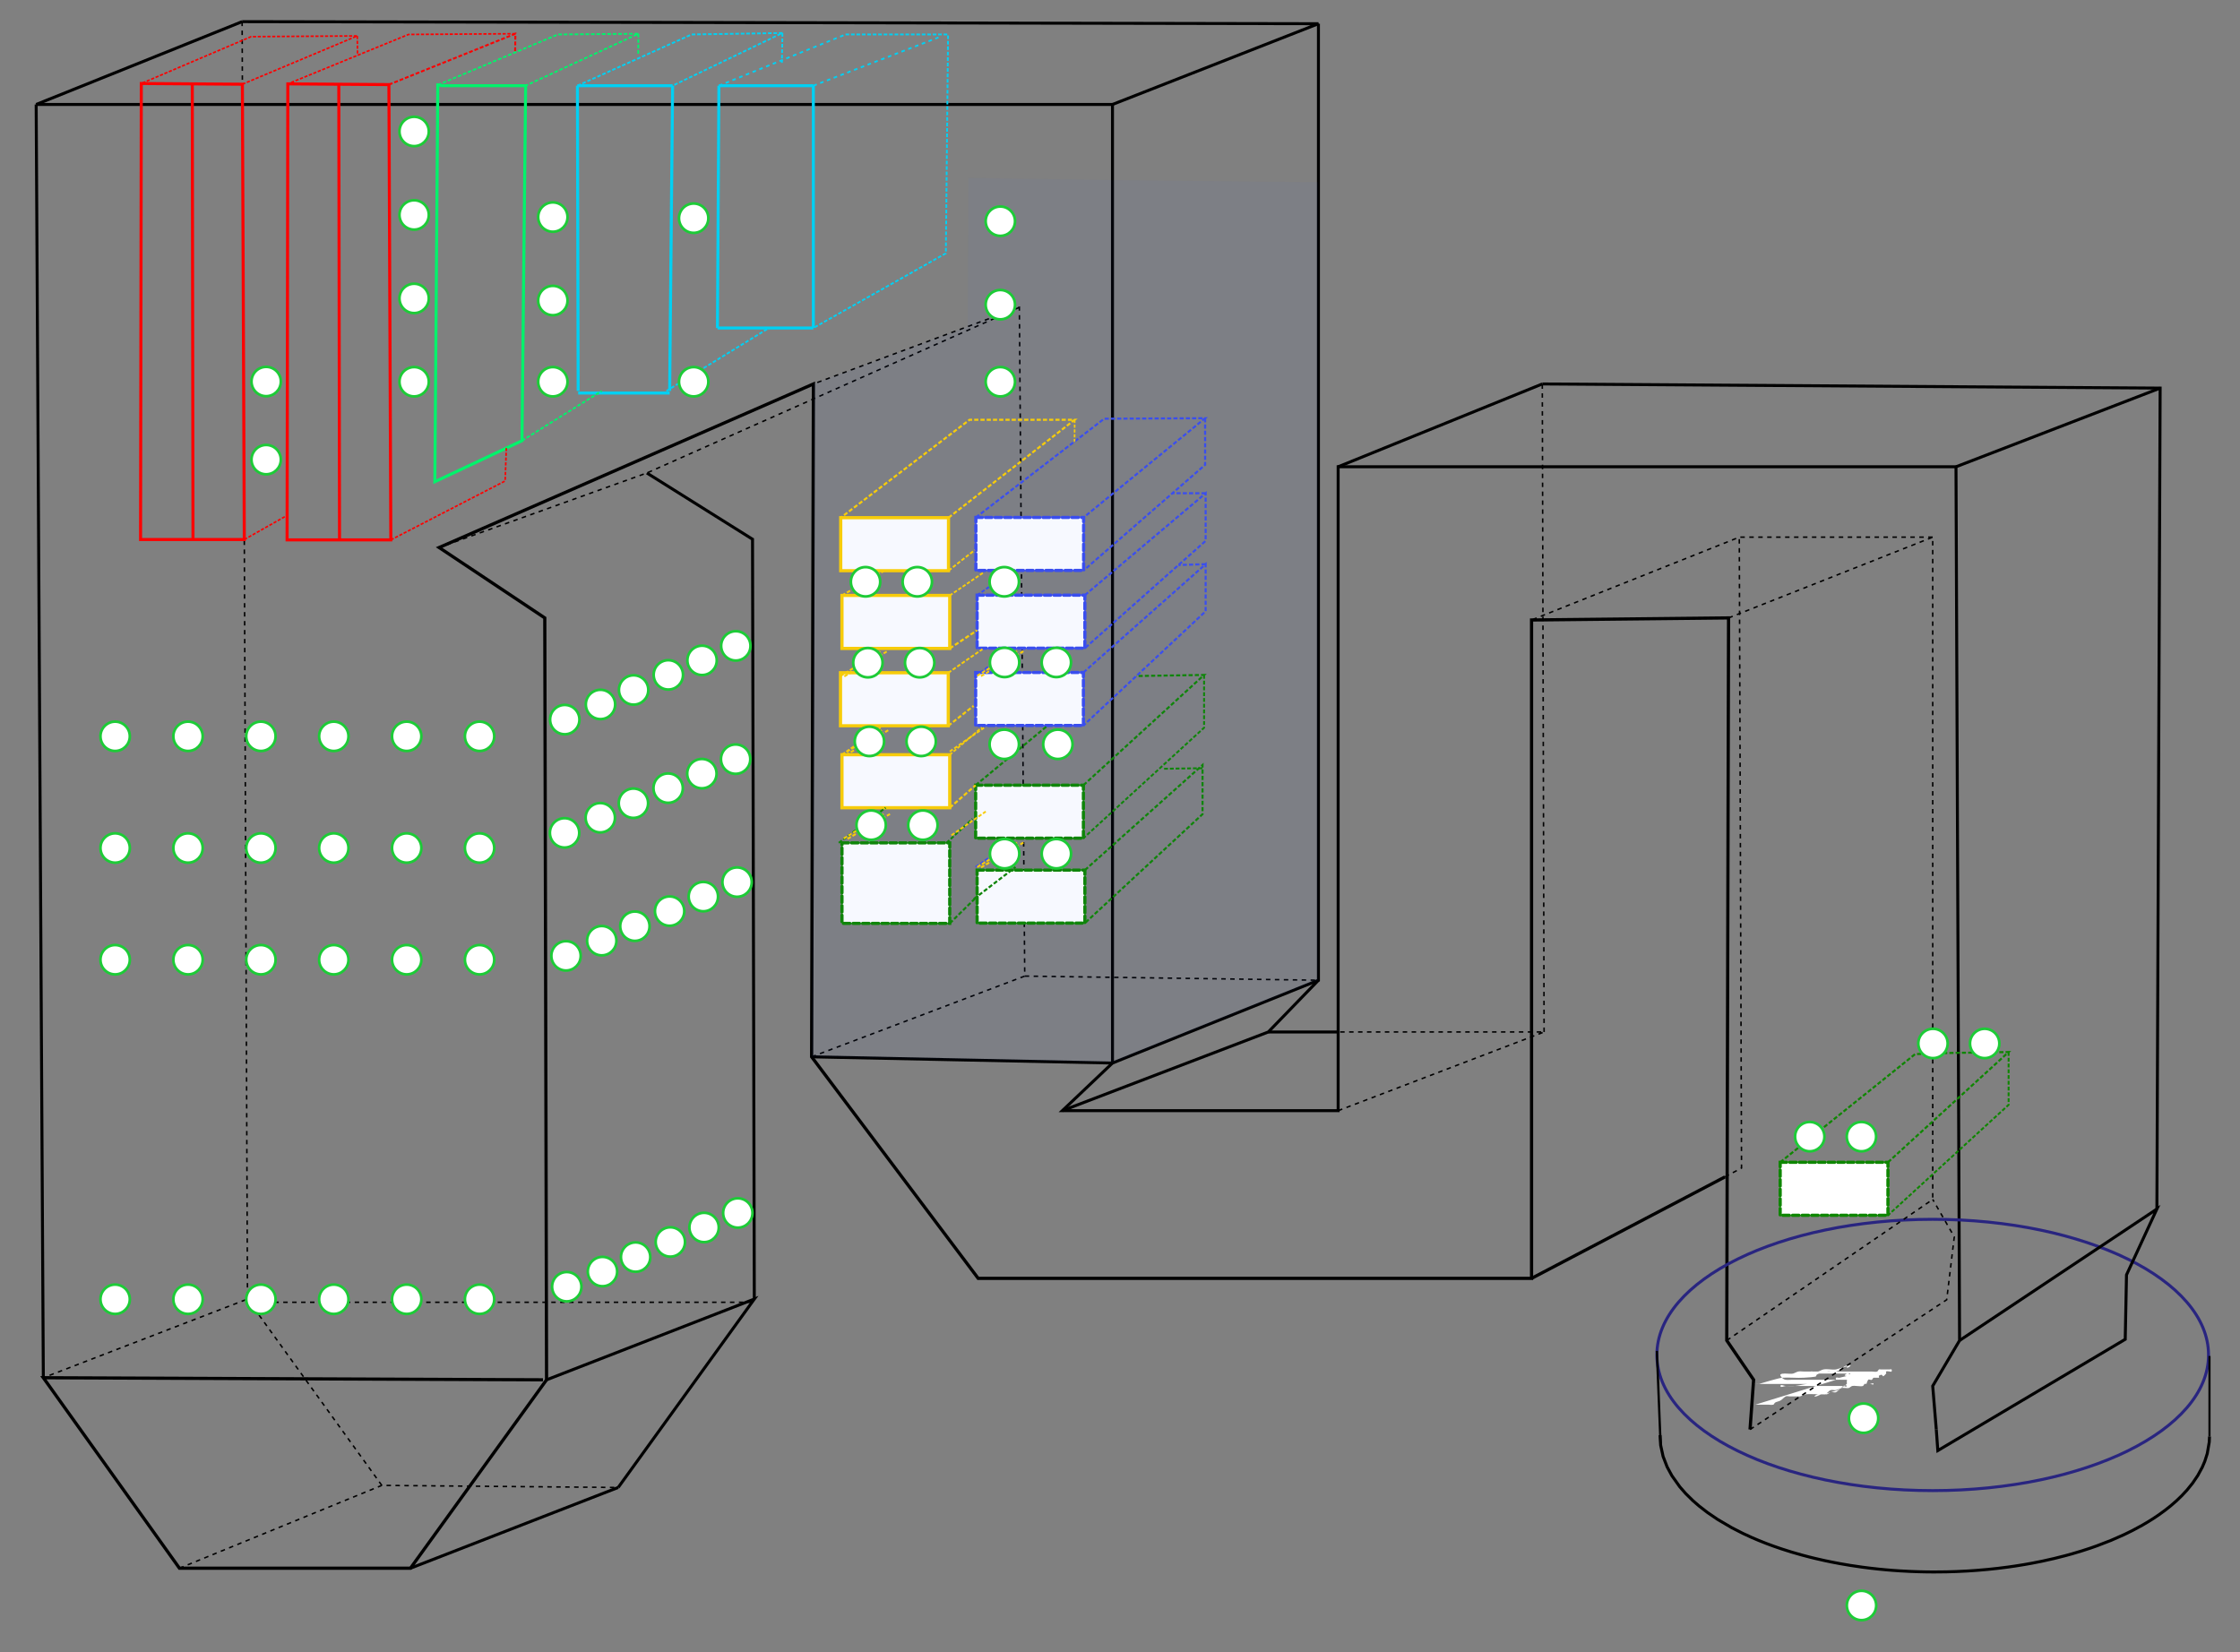 <?xml version="1.0" encoding="UTF-8" standalone="no"?>
<!-- Created with Inkscape (http://www.inkscape.org/) -->

<svg
   xmlns:osb="http://www.openswatchbook.org/uri/2009/osb"
   xmlns:dc="http://purl.org/dc/elements/1.1/"
   xmlns:cc="http://creativecommons.org/ns#"
   xmlns:rdf="http://www.w3.org/1999/02/22-rdf-syntax-ns#"
   xmlns:svg="http://www.w3.org/2000/svg"
   xmlns="http://www.w3.org/2000/svg"
   xmlns:sodipodi="http://sodipodi.sourceforge.net/DTD/sodipodi-0.dtd"
   xmlns:inkscape="http://www.inkscape.org/namespaces/inkscape"
   version="1.1"
   id="svg815"
   width="1399"
   height="1032"
   viewBox="0 0 1399 1032"
   sodipodi:docname="图片6.svg"
   inkscape:version="0.92.4 (5da689c313, 2019-01-14)">
  <rect x="0" y="0" width="1399" height="1032" fill="#808080" stroke="none"/>
  <defs
     id="defs819">
    <linearGradient
       id="linearGradient2781"
       osb:paint="solid">
      <stop
         style="stop-color:#7bcf57;stop-opacity:1;"
         offset="0"
         id="stop2779" />
    </linearGradient>
    <marker
       inkscape:stockid="Arrow1Lstart"
       orient="auto"
       refY="0.0"
       refX="0.0"
       id="Arrow1Lstart"
       style="overflow:visible"
       inkscape:isstock="true">
      <path
         id="path1047"
         d="M 0.0,0.0 L 5.0,-5.0 L -12.5,0.0 L 5.0,5.0 L 0.0,0.0 z "
         style="fill-rule:evenodd;stroke:none;stroke-width:1pt;stroke-opacity:1;fill:#7bcf57;fill-opacity:1"
         transform="scale(0.8) translate(12.5,0)" />
    </marker>
    <inkscape:perspective
       sodipodi:type="inkscape:persp3d"
       inkscape:vp_x="508.2406 : 532.81206 : 1"
       inkscape:vp_y="0 : 1000 : 0"
       inkscape:vp_z="1406.0675 : 1377.2932 : 1"
       inkscape:persp3d-origin="825.24436 : -1423.8496 : 1"
       id="perspective925" />
  </defs>
  <sodipodi:namedview
     pagecolor="#ffffff"
     bordercolor="#666666"
     borderopacity="1"
     objecttolerance="10"
     gridtolerance="10"
     guidetolerance="10"
     inkscape:pageopacity="0"
     inkscape:pageshadow="2"
     inkscape:window-width="1920"
     inkscape:window-height="1001"
     id="namedview817"
     showgrid="false"
     inkscape:zoom="0.77325581"
     inkscape:cx="669.86757"
     inkscape:cy="617.06222"
     inkscape:window-x="-9"
     inkscape:window-y="-9"
     inkscape:window-maximized="1"
     inkscape:current-layer="layer2"
     inkscape:object-paths="true" />
  <path
     style="fill:#ffffff;fill-opacity:1;stroke:none;stroke-width:0.93px;stroke-linecap:butt;stroke-linejoin:miter;stroke-opacity:1"
     d="m 1096.348,877.399 c 2.61,0 5.22,0 7.83,0 1.118,0 2.27,0.314 3.355,0 0.511,-0.148 0.647,-1.021 1.119,-1.293 1.054,-0.61 2.301,-0.684 3.356,-1.293 1.202,-0.695 2.107,-2.009 3.356,-2.586 0.692,-0.32 1.491,0 2.237,0 1.864,0 3.728,0 5.592,0 0.373,0 0.757,0.105 1.119,0 1.144,-0.331 2.188,-1.1 3.356,-1.293 1.599,-0.264 7.022,0 8.948,0 1.119,0 2.237,0 3.356,0 0.373,0 0.765,0.136 1.118,0 0.791,-0.305 1.446,-0.988 2.237,-1.293 0.769,-0.297 2.696,0.382 3.356,0 1.202,-0.695 2.153,-1.891 3.356,-2.586 0.591,-0.342 3.929,0.158 4.474,0 0.809,-0.234 1.428,-1.059 2.237,-1.293 1.524,-0.44 5.358,0.522 6.711,0 0.5,-0.193 0.647,-1.021 1.119,-1.293 0.333,-0.193 0.746,0 1.118,0 0.373,-0.862 0.529,-1.905 1.119,-2.586 0.527,-0.61 1.57,0.386 2.237,0 0.471,-0.273 0.618,-1.1 1.119,-1.293 0.013,-0.002 3.354,0.001 3.356,0 0.264,-0.305 -0.334,-1.1 0,-1.293 3.544,-2.049 1.041,2.676 4.474,-1.293 0.264,-0.305 -0.333,-1.1 0,-1.293 0.667,-0.386 1.491,0 2.237,0 0.373,0 0.855,0.305 1.119,0 0.264,-0.305 0.264,-0.988 0,-1.293 -0.264,-0.305 -0.746,0 -1.119,0 -1.491,0 -2.983,0 -4.474,0 -0.373,0 -0.746,0 -1.118,0 -0.373,0 -0.785,-0.193 -1.119,0 -0.472,0.273 -0.619,1.1 -1.119,1.293 -1.061,0.409 -2.237,0 -3.356,0 -2.237,0 -4.474,0 -6.711,0 -7.83,0 -15.659,0 -23.488,0 -1.491,0 -2.983,0 -4.474,0 -2.61,0 -5.22,0 -7.83,0 -1.119,0 -2.252,-0.213 -3.356,0 -1.163,0.224 -2.212,0.963 -3.355,1.293 -0.947,0.274 -3.313,0 -4.474,0 -0.15,0 -4.235,-0.232 -3.356,1.293 1.905,3.304 3.992,2.586 6.711,2.586 1.491,0 2.983,0 4.474,0 7.084,0 14.168,0 21.252,0 0.115,0 8.784,-0.095 8.948,0 0.333,0.193 0,0.862 0,1.293 0,0.431 0.264,0.988 0,1.293 -0.638,0.738 -4.269,3.369 -5.593,3.88 -1.458,0.562 -2.983,0.862 -4.474,1.293 -1.491,0.431 -2.958,1.001 -4.474,1.293 -2.155,0.415 -3.747,-0.841 -5.593,1.293 -0.264,0.305 0.757,0.105 1.119,0 1.144,-0.331 2.199,-1.026 3.356,-1.293 0.731,-0.169 1.545,0.32 2.237,0 1.248,-0.577 2.08,-2.095 3.355,-2.586 1.061,-0.409 2.252,0.213 3.356,0 1.118,-0.431 2.237,-0.862 3.356,-1.293 0.373,-0.431 0.618,-1.1 1.118,-1.293 0.708,-0.273 2.237,-0.862 2.237,0 0,0.862 -1.491,0 -2.237,0 -1.864,0 -3.728,0 -5.592,0 -4.474,0 -8.948,0 -13.422,0 -3.355,0 -6.711,0 -10.066,0 -1.119,0 -2.237,0 -3.356,0 -1.118,0 -2.237,0 -3.355,0 -1.119,0 -3.356,1.293 -3.356,0 0,-1.293 2.237,0 3.356,0 1.864,0 3.735,0.179 5.592,0 2.627,-0.253 5.199,-1.09 7.83,-1.293 2.976,-0.229 5.965,0 8.948,0 7.084,0 14.168,0 21.251,0 2.983,0 5.965,0 8.948,0 0.746,0 2.237,-0.862 2.237,0 0,0.862 -1.491,0 -2.237,0 -2.983,0 -5.965,0 -8.948,0 -8.948,0 -17.896,0 -26.844,0 -8.202,0 -16.404,0 -24.607,0 -2.983,0 -5.965,0 -8.948,0 -0.746,0 -1.491,0 -2.237,0 -0.746,0 -2.237,0.862 -2.237,0 0,-0.862 1.492,0 2.237,0 0.746,0 1.506,0.169 2.237,0 0.695,-0.161 12.177,-3.719 14.54,-3.88 4.466,-0.304 8.954,0.272 13.422,0 15.145,-0.922 0.873,-1.007 14.54,-3.88 1.834,-0.386 3.773,0.468 5.593,0 5.727,-1.471 2.969,-3.88 8.948,-3.88 0.834,0 -1.864,2.155 -2.237,1.293 -0.373,-0.862 3.071,-1.293 2.237,-1.293 -0.149,0 -8.655,2.544 -8.948,2.586 -2.59,0.374 -5.255,-0.496 -7.829,0 -1.163,0.224 -2.193,1.069 -3.356,1.293 -1.103,0.213 -2.237,0 -3.356,0 -0.373,0 -0.785,-0.193 -1.118,0 -0.471,0.273 -1.59,1.021 -1.119,1.293 1,0.578 2.237,0 3.356,0 1.119,0 2.237,0 3.356,0 4.474,0 8.948,0 13.422,0 1.491,0 2.983,0 4.474,0 0.373,0 1.119,-0.431 1.119,0 0,0.862 -1.57,-0.386 -2.237,0 -4.44,2.566 4.943,0.409 -4.474,2.586 -0.731,0.169 -1.57,-0.386 -2.237,0 -0.333,0.193 0,0.862 0,1.293"
     id="path989"
     inkscape:connector-curvature="0" />
  <path
     style="fill:none;stroke:#000000;stroke-width:1.86;stroke-linecap:butt;stroke-linejoin:miter;stroke-miterlimit:4;stroke-dasharray:none;stroke-opacity:1"
     d="M 22.59,65.248 H 694.807 v 0 0 598.767 l -31.318,29.744 H 835.738 V 291.564 h 385.882 v 0 l 2.237,545.744 -16.777,28.451 2.237,27.158"
     id="path825"
     inkscape:connector-curvature="0" />
  <path
     style="fill:none;stroke:#000000;stroke-width:2;stroke-linecap:butt;stroke-linejoin:miter;stroke-miterlimit:4;stroke-dasharray:none;stroke-opacity:1"
     d="m 1092.992,892.917 2.237,-31.038 -16.777,-24.571 1.119,-451.338 -123.035,1.293 V 798.511 H 610.92 L 506.899,660.135 508.018,239.835 274.252,342 l 65.991,43.97 1.118,475.91 -85.006,117.684 H 112.07 L 27.064,860.586 339.125,861.88"
     id="path827"
     inkscape:connector-curvature="0" />
  <path
     style="fill:none;stroke:#000000;stroke-width:1.86;stroke-linecap:butt;stroke-linejoin:miter;stroke-miterlimit:4;stroke-dasharray:none;stroke-opacity:1"
     d="M 22.59,65.248 27.064,860.586"
     id="path829"
     inkscape:connector-curvature="0" />
  <ellipse
     style="opacity:1;fill:none;fill-opacity:1;stroke:#292580;stroke-width:1.86;stroke-miterlimit:4;stroke-dasharray:none;stroke-opacity:1"
     id="path833-3"
     cx="1207.079"
     cy="846.361"
     rx="172.268"
     ry="84.729" />
  <path
     style="fill:none;stroke:#000000;stroke-width:1.421;stroke-linecap:butt;stroke-linejoin:miter;stroke-miterlimit:4;stroke-dasharray:none;stroke-opacity:1"
     d="m 1034.804,843.8 2.291,57.705"
     id="path850"
     inkscape:connector-curvature="0" />
  <path
     style="fill:none;stroke:#000000;stroke-width:1.326;stroke-linecap:butt;stroke-linejoin:miter;stroke-miterlimit:4;stroke-dasharray:none;stroke-opacity:1"
     d="m 1379.939,847.008 v 50.295"
     id="path852"
     inkscape:connector-curvature="0" />
  <path
     style="fill:none;stroke:#000000;stroke-width:1.86;stroke-linecap:butt;stroke-linejoin:miter;stroke-miterlimit:4;stroke-dasharray:none;stroke-opacity:1"
     d="M 386.102,929.128 471.108,811.444 341.362,861.88"
     id="path858"
     inkscape:connector-curvature="0" />
  <path
     style="fill:none;stroke:#000000;stroke-width:1.86;stroke-linecap:butt;stroke-linejoin:miter;stroke-miterlimit:4;stroke-dasharray:none;stroke-opacity:1"
     d="M 151.217,13.519 823.434,14.812 694.807,65.248"
     id="path864"
     inkscape:connector-curvature="0" />
  <path
     style="fill:none;stroke:#000000;stroke-width:1.86;stroke-linecap:butt;stroke-linejoin:miter;stroke-miterlimit:4;stroke-dasharray:none;stroke-opacity:1"
     d="m 823.434,14.812 v 597.474 l -128.627,51.729 v 0 0"
     id="path866"
     inkscape:connector-curvature="0" />
  <path
     style="fill:none;stroke:#000000;stroke-width:1.86;stroke-linecap:butt;stroke-linejoin:miter;stroke-miterlimit:4;stroke-dasharray:none;stroke-opacity:1"
     d="M 823.434,612.286 792.116,644.617 663.489,693.759"
     id="path868"
     inkscape:connector-curvature="0" />
  <path
     style="fill:none;stroke:#000000;stroke-width:0.931;stroke-linecap:butt;stroke-linejoin:miter;stroke-miterlimit:4;stroke-dasharray:2.794, 2.794;stroke-dashoffset:0;stroke-opacity:1"
     d="M 1207.079,335.534 H 1086.281 L 956.536,387.263"
     id="path884"
     inkscape:connector-curvature="0" />
  <path
     style="fill:none;stroke:#000000;stroke-width:1.86;stroke-linecap:butt;stroke-linejoin:miter;stroke-miterlimit:4;stroke-dasharray:none;stroke-opacity:1"
     d="m 1221.619,291.564 127.509,-49.143"
     id="path888"
     inkscape:connector-curvature="0" />
  <path
     style="fill:none;stroke:#000000;stroke-width:0.93;stroke-linecap:butt;stroke-linejoin:miter;stroke-miterlimit:4;stroke-dasharray:2.79, 2.79;stroke-dashoffset:0;stroke-opacity:1"
     d="M 506.899,660.135 640.001,609.699 636.645,191.985 508.018,239.835"
     id="path890"
     inkscape:connector-curvature="0" />
  <path
     style="fill:none;stroke:#000000;stroke-width:0.93;stroke-linecap:butt;stroke-linejoin:miter;stroke-miterlimit:4;stroke-dasharray:2.79, 2.79;stroke-dashoffset:0;stroke-opacity:1"
     d="M 636.645,191.985 403.998,295.444 274.252,342"
     id="path892"
     inkscape:connector-curvature="0" />
  <path
     style="fill:none;stroke:#000000;stroke-width:1.86;stroke-linecap:butt;stroke-linejoin:miter;stroke-miterlimit:4;stroke-dasharray:none;stroke-opacity:1"
     d="m 403.998,295.444 65.991,41.383 1.118,474.617"
     id="path894"
     inkscape:connector-curvature="0" />
  <path
     style="fill:none;stroke:#000000;stroke-width:1.86;stroke-linecap:butt;stroke-linejoin:miter;stroke-miterlimit:4;stroke-dasharray:none;stroke-opacity:1"
     d="M 22.59,65.248 C 151.217,13.519 151.217,13.519 151.217,13.519"
     id="path883"
     inkscape:connector-curvature="0" />
  <path
     style="fill:none;stroke:#000000;stroke-width:0.931;stroke-linecap:butt;stroke-linejoin:miter;stroke-miterlimit:4;stroke-dasharray:2.794, 2.794;stroke-dashoffset:0;stroke-opacity:1"
     d="m 151.217,13.519 c 3.355,797.925 3.355,797.925 3.355,797.925 L 27.064,860.586 v 0"
     id="path885"
     inkscape:connector-curvature="0" />
  <path
     style="fill:none;stroke:#000000;stroke-width:0.93;stroke-linecap:butt;stroke-linejoin:miter;stroke-miterlimit:4;stroke-dasharray:2.79, 2.79;stroke-dashoffset:0;stroke-opacity:1"
     d="M 238.46,927.835 154.573,811.444"
     id="path889"
     inkscape:connector-curvature="0" />
  <path
     style="fill:none;stroke:#000000;stroke-width:1.86;stroke-linecap:butt;stroke-linejoin:miter;stroke-miterlimit:4;stroke-dasharray:none;stroke-opacity:1"
     d="M 256.356,979.564 386.102,929.128"
     id="path893"
     inkscape:connector-curvature="0" />
  <path
     style="fill:none;stroke:#000000;stroke-width:0.93;stroke-linecap:butt;stroke-linejoin:miter;stroke-miterlimit:4;stroke-dasharray:2.79, 2.79;stroke-dashoffset:0;stroke-opacity:1"
     d="m 112.07,979.564 126.39,-51.729 v 0 l 147.642,1.293"
     id="path895"
     inkscape:connector-curvature="0" />
  <path
     style="fill:none;stroke:#000000;stroke-width:2;stroke-linecap:butt;stroke-linejoin:miter;stroke-miterlimit:4;stroke-dasharray:none;stroke-opacity:1"
     d="m 956.536,798.511 120.798,-63.368 v 0"
     id="path899"
     inkscape:connector-curvature="0" />
  <path
     style="fill:none;stroke:#000000;stroke-width:0.93;stroke-linecap:butt;stroke-linejoin:miter;stroke-miterlimit:4;stroke-dasharray:2.79, 2.79;stroke-dashoffset:0;stroke-opacity:1"
     d="m 1077.333,735.143 10.347,-5.554 v 0 0 l -1.399,-394.055 v 0 0"
     id="path905"
     inkscape:connector-curvature="0" />
  <path
     style="fill:none;stroke:#000000;stroke-width:0.93;stroke-linecap:butt;stroke-linejoin:miter;stroke-miterlimit:4;stroke-dasharray:2.79, 2.79;stroke-dashoffset:0;stroke-opacity:1"
     d="m 1078.452,837.308 c 128.636,-88.096 128.636,-88.096 128.636,-88.096"
     id="path911"
     inkscape:connector-curvature="0" />
  <path
     style="fill:none;stroke:#000000;stroke-width:0.93;stroke-linecap:butt;stroke-linejoin:miter;stroke-miterlimit:4;stroke-dasharray:2.79, 2.79;stroke-dashoffset:0;stroke-opacity:1"
     d="m 1079.571,385.97 127.509,-50.436 0.013,413.679"
     id="path913"
     inkscape:connector-curvature="0" />
  <path
     style="fill:none;stroke:#000000;stroke-width:1.86;stroke-linecap:butt;stroke-linejoin:miter;stroke-miterlimit:4;stroke-dasharray:none;stroke-opacity:1"
     d="m 963.247,239.835 385.882,2.586 -2.033,512.772 v 0"
     id="path915"
     inkscape:connector-curvature="0" />
  <path
     style="fill:none;stroke:#000000;stroke-width:1.86;stroke-linecap:butt;stroke-linejoin:miter;stroke-miterlimit:4;stroke-dasharray:none;stroke-opacity:1"
     d="m 1223.857,837.308 123.239,-82.115 -18.982,41.15 -0.791,40.236 -117.053,69.499 -0.953,-13.161 v 0"
     id="path917"
     inkscape:connector-curvature="0" />
  <path
     style="fill:none;stroke:#000000;stroke-width:0.93px;stroke-linecap:butt;stroke-linejoin:miter;stroke-opacity:1"
     d="m 1092.992,892.917 v 0 0"
     id="path919"
     inkscape:connector-curvature="0" />
  <path
     style="fill:none;stroke:#000000;stroke-width:0.93;stroke-linecap:butt;stroke-linejoin:miter;stroke-miterlimit:4;stroke-dasharray:2.79, 2.79;stroke-dashoffset:0;stroke-opacity:1"
     d="m 1092.992,892.917 122.814,-81.028 4.745,-39.322 -13.463,-23.355 v 0"
     id="path921"
     inkscape:connector-curvature="0" />
  <path
     style="fill:none;stroke:#000000;stroke-width:0.93px;stroke-linecap:butt;stroke-linejoin:miter;stroke-opacity:1"
     d="M 1528.728,909.23 Z"
     id="path854"
     inkscape:connector-curvature="0" />
  <path
     style="fill:none;stroke:#000000;stroke-width:1.86;stroke-linecap:butt;stroke-linejoin:miter;stroke-miterlimit:4;stroke-dasharray:none;stroke-opacity:1"
     d="m 1036.803,896.447 0.363,6.295 1.511,6.955 2.526,6.569 2.996,5.539 4.954,6.953 3.615,4.125 4.547,4.481 3.766,3.276 5.298,4.106 6.445,4.384 8.876,5.203 6.79,3.467 5.599,2.582 4.243,1.81 4.712,1.876 4.745,1.758 4.771,1.645 6.261,1.985 6.303,1.815 4.829,1.274 3.922,0.964 5.594,1.271 4.571,0.951 5.374,1.022 6.402,1.087 6.986,1.03 4.684,0.602 5.697,0.64 4.752,0.457 3.912,0.325 4.705,0.331 6.318,0.341 5.5,0.202 4.74,0.104 4.703,0.039 7.838,-0.076 6.264,-0.188 6.955,-0.343 5.59,-0.378 7.009,-0.606 6.28,-0.67 6.365,-0.805 4.734,-0.683 5.498,-0.886 4.596,-0.82 6.216,-1.227 7.527,-1.678 7.013,-1.763 4.411,-1.214 6.242,-1.867 5.276,-1.723 4.012,-1.405 8.877,-3.432 7.934,-3.493 5.381,-2.635 6.192,-3.343 3.688,-2.174 3.35,-2.111 3.316,-2.234 3.813,-2.773 3.478,-2.754 3.656,-3.177 3.284,-3.159 3.24,-3.481 3.549,-4.385 3.247,-4.798 2.781,-5.135 1.587,-3.723 1.541,-4.834 1.23,-7.129 0.157,-3.508 v 0"
     id="path4670"
     inkscape:connector-curvature="0" />
  <path
     style="fill:none;stroke:#000000;stroke-width:1.86;stroke-linecap:butt;stroke-linejoin:miter;stroke-miterlimit:4;stroke-dasharray:none;stroke-opacity:1"
     d="M 835.738,291.564 963.247,239.835"
     id="path4674"
     inkscape:connector-curvature="0" />
  <path
     style="fill:none;stroke:#000000;stroke-width:0.93;stroke-linecap:butt;stroke-linejoin:miter;stroke-miterlimit:4;stroke-dasharray:2.79, 2.79;stroke-dashoffset:0;stroke-opacity:1"
     d="M 964.365,644.617 963.247,239.835 v 0 0 0"
     id="path4676"
     inkscape:connector-curvature="0" />
  <path
     style="fill:none;stroke:#000000;stroke-width:1.86;stroke-linecap:butt;stroke-linejoin:miter;stroke-miterlimit:4;stroke-dasharray:none;stroke-opacity:1"
     d="m 792.116,644.617 h 43.621 v 0"
     id="path4678"
     inkscape:connector-curvature="0" />
  <path
     style="fill:none;stroke:#000000;stroke-width:0.93;stroke-linecap:butt;stroke-linejoin:miter;stroke-miterlimit:4;stroke-dasharray:2.79, 2.79;stroke-dashoffset:0;stroke-opacity:1"
     d="M 835.738,693.759 964.365,644.617 H 835.738 v 0"
     id="path4680"
     inkscape:connector-curvature="0" />
  <path
     style="fill:none;stroke:#000000;stroke-width:1.86;stroke-linecap:butt;stroke-linejoin:miter;stroke-miterlimit:4;stroke-dasharray:none;stroke-opacity:1"
     d="m 506.899,660.135 187.908,3.88 v 0"
     id="path4684"
     inkscape:connector-curvature="0" />
  <path
     style="fill:none;stroke:#000000;stroke-width:0.93;stroke-linecap:butt;stroke-linejoin:miter;stroke-miterlimit:4;stroke-dasharray:2.79, 2.79;stroke-dashoffset:0;stroke-opacity:1"
     d="m 640.001,609.699 183.434,2.586"
     id="path4686"
     inkscape:connector-curvature="0" />
  <path
     style="fill:none;stroke:#000000;stroke-width:0.93px;stroke-linecap:butt;stroke-linejoin:miter;stroke-opacity:1"
     d="M 673.556,907.143 Z"
     id="path4688"
     inkscape:connector-curvature="0" />
  <path
     style="fill:none;stroke:#00d0f3;stroke-width:1.89;stroke-linecap:butt;stroke-linejoin:miter;stroke-opacity:1;stroke-miterlimit:4;stroke-dasharray:none"
     d="m 507.979,204.876 v -151.342 0"
     id="path903"
     inkscape:connector-curvature="0" />
  <path
     style="fill:none;stroke:#00d0f3;stroke-width:1.89;stroke-linecap:butt;stroke-linejoin:miter;stroke-opacity:1;stroke-miterlimit:4;stroke-dasharray:none"
     d="M 507.979,204.876 H 448.082"
     id="path910"
     inkscape:connector-curvature="0" />
  <path
     style="fill:none;stroke:#00d0f3;stroke-width:1.89;stroke-linecap:butt;stroke-linejoin:miter;stroke-opacity:1;stroke-miterlimit:4;stroke-dasharray:none"
     d="M 448.082,204.876 448.997,53.534"
     id="path912"
     inkscape:connector-curvature="0" />
  <path
     style="fill:none;stroke:#00d0f3;stroke-width:1.89;stroke-linecap:butt;stroke-linejoin:miter;stroke-miterlimit:4;stroke-dasharray:none;stroke-opacity:1"
     d="m 448.997,53.534 h 58.982"
     id="path914"
     inkscape:connector-curvature="0" />
  <path
     style="fill:none;stroke:#00d0f3;stroke-width:1.89;stroke-linecap:butt;stroke-linejoin:miter;stroke-miterlimit:4;stroke-dasharray:none;stroke-opacity:1"
     d="m 420.077,53.534 -1.829,190.664 v 0"
     id="path922"
     inkscape:connector-curvature="0" />
  <path
     style="fill:none;stroke:#00d0f3;stroke-width:1.89;stroke-linecap:butt;stroke-linejoin:miter;stroke-miterlimit:4;stroke-dasharray:none;stroke-opacity:1"
     d="m 420.077,53.534 h -59.44"
     id="path924"
     inkscape:connector-curvature="0" />
  <path
     style="fill:none;stroke:#00d0f3;stroke-width:1.89;stroke-linecap:butt;stroke-linejoin:miter;stroke-miterlimit:4;stroke-dasharray:none;stroke-opacity:1"
     d="m 360.637,53.534 0.457,190.664 v 0"
     id="path928"
     inkscape:connector-curvature="0" />
  <path
     style="fill:none;stroke:#00d0f3;stroke-width:1.89;stroke-linecap:butt;stroke-linejoin:miter;stroke-miterlimit:4;stroke-dasharray:none;stroke-opacity:1"
     d="m 361.094,245.506 h 57.153"
     id="path930"
     inkscape:connector-curvature="0" />
  <path
     style="fill:none;stroke:#00d0f3;stroke-width:1.134;stroke-linecap:butt;stroke-linejoin:miter;stroke-opacity:1;stroke-miterlimit:4;stroke-dasharray:2.268,2.268;stroke-dashoffset:0"
     d="m 448.997,53.534 79.1,-32.006 v 0"
     id="path932"
     inkscape:connector-curvature="0" />
  <path
     style="fill:none;stroke:#00d0f3;stroke-width:1.134;stroke-linecap:butt;stroke-linejoin:miter;stroke-opacity:1;stroke-miterlimit:4;stroke-dasharray:2.268, 2.268;stroke-dashoffset:0"
     d="M 507.979,53.534 586.165,23.357"
     id="path934"
     inkscape:connector-curvature="0" />
  <path
     style="fill:none;stroke:#00d0f3;stroke-width:1.134;stroke-linecap:butt;stroke-linejoin:miter;stroke-opacity:1;stroke-miterlimit:4;stroke-dasharray:2.268, 1.134;stroke-dashoffset:0"
     d="m 528.097,21.528 h 64.012 l -1.372,136.711 -82.758,46.637 v 0"
     id="path938"
     inkscape:connector-curvature="0" />
  <path
     style="fill:none;stroke:#00d0f3;stroke-width:1.134;stroke-linecap:butt;stroke-linejoin:miter;stroke-miterlimit:4;stroke-dasharray:2.268, 1.134;stroke-dashoffset:0;stroke-opacity:1"
     d="M 360.637,53.534 431.964,21.528 488.661,20.614 420.077,53.534 v 0"
     id="path940"
     inkscape:connector-curvature="0" />
  <path
     style="fill:none;stroke:#00d0f3;stroke-width:1.134;stroke-linecap:butt;stroke-linejoin:miter;stroke-miterlimit:4;stroke-dasharray:2.268, 1.134;stroke-dashoffset:0;stroke-opacity:1"
     d="M 488.661,20.614 488.337,39.235"
     id="path942"
     inkscape:connector-curvature="0" />
  <path
     style="fill:none;stroke:#00d0f3;stroke-width:1.134;stroke-linecap:butt;stroke-linejoin:miter;stroke-miterlimit:4;stroke-dasharray:2.268, 1.134;stroke-dashoffset:0;stroke-opacity:1"
     d="m 416.248,244.198 64.012,-39.322"
     id="path944"
     inkscape:connector-curvature="0" />
  <path
     style="fill:none;stroke:#00f36b;stroke-width:1.89;stroke-linecap:butt;stroke-linejoin:miter;stroke-opacity:1;stroke-miterlimit:4;stroke-dasharray:none"
     d="m 276.622,53.534 h 51.667 l -2.286,221.755 -54.41,25.605 1.829,-247.817 z"
     id="path946"
     inkscape:connector-curvature="0" />
  <path
     style="fill:none;stroke:#00f36b;stroke-width:1.134;stroke-linecap:butt;stroke-linejoin:miter;stroke-opacity:1;stroke-miterlimit:4;stroke-dasharray:2.268,1.134;stroke-dashoffset:0"
     d="M 273.422,53.077 348.407,21.528 398.702,21.071 328.289,53.534 v 0 0"
     id="path948"
     inkscape:connector-curvature="0" />
  <path
     style="fill:none;stroke:#00f36b;stroke-width:1.134;stroke-linecap:butt;stroke-linejoin:miter;stroke-opacity:1;stroke-miterlimit:4;stroke-dasharray:2.268, 1.134;stroke-dashoffset:0"
     d="m 398.702,21.071 -0.087,13.627"
     id="path950"
     inkscape:connector-curvature="0" />
  <path
     style="fill:none;stroke:#00f36b;stroke-width:1.134;stroke-linecap:butt;stroke-linejoin:miter;stroke-opacity:1;stroke-miterlimit:4;stroke-dasharray:2.268,1.134;stroke-dashoffset:0"
     d="m 326.003,275.289 49.838,-31.091"
     id="path952"
     inkscape:connector-curvature="0" />
  <path
     style="fill:none;stroke:#ff0000;stroke-width:1.9;stroke-linecap:butt;stroke-linejoin:miter;stroke-opacity:1;stroke-miterlimit:4;stroke-dasharray:none"
     d="M 151.382,52.616 88.245,52.163 87.788,337.015 l 64.79,5.7e-4 z"
     id="path991"
     inkscape:connector-curvature="0" />
  <path
     style="fill:none;stroke:#ff0000;stroke-width:1.9;stroke-linecap:butt;stroke-linejoin:miter;stroke-miterlimit:4;stroke-dasharray:none;stroke-opacity:1"
     d="m 120.088,52.406 0.449,284.61"
     id="path993"
     inkscape:connector-curvature="0" />
  <path
     style="fill:none;stroke:#ff0000;stroke-width:1.9;stroke-linecap:butt;stroke-linejoin:miter;stroke-miterlimit:4;stroke-dasharray:none;stroke-opacity:1"
     d="m 242.894,52.848 -63.137,-0.453 -0.457,284.852 64.79,5.7e-4 z"
     id="path991-6"
     inkscape:connector-curvature="0" />
  <path
     style="fill:none;stroke:#ff0000;stroke-width:1.9;stroke-linecap:butt;stroke-linejoin:miter;stroke-miterlimit:4;stroke-dasharray:none;stroke-opacity:1"
     d="M 211.6,52.637 212.049,337.247"
     id="path993-0"
     inkscape:connector-curvature="0" />
  <path
     style="fill:none;stroke:#ff0000;stroke-width:1;stroke-linecap:butt;stroke-linejoin:miter;stroke-opacity:1;stroke-miterlimit:4;stroke-dasharray:2,1;stroke-dashoffset:0"
     d="m 244.09,337.247 71.397,-36.81 0.74,-20.547 v 0"
     id="path1013"
     inkscape:connector-curvature="0" />
  <path
     style="fill:none;stroke:#fc0000;stroke-width:1.2;stroke-linecap:butt;stroke-linejoin:miter;stroke-opacity:1;stroke-miterlimit:4;stroke-dasharray:2.4, 1.2;stroke-dashoffset:0"
     d="m 242.894,52.848 78.994,-31.776 -0.159,11.682 v 0"
     id="path1015"
     inkscape:connector-curvature="0" />
  <path
     style="fill:none;stroke:#ff0000;stroke-width:1;stroke-linecap:butt;stroke-linejoin:miter;stroke-opacity:1;stroke-miterlimit:4;stroke-dasharray:2,1;stroke-dashoffset:0"
     d="m 321.888,21.071 -66.755,0.457 -75.376,30.866"
     id="path1019"
     inkscape:connector-curvature="0" />
  <path
     style="fill:none;stroke:#fe0000;stroke-width:1;stroke-linecap:butt;stroke-linejoin:miter;stroke-opacity:1;stroke-miterlimit:4;stroke-dasharray:2, 1;stroke-dashoffset:0"
     d="m 152.578,337.016 26.747,-15.087 v 0 0"
     id="path1021"
     inkscape:connector-curvature="0" />
  <path
     style="fill:none;stroke:#fc0000;stroke-width:1;stroke-linecap:butt;stroke-linejoin:miter;stroke-opacity:1;stroke-miterlimit:4;stroke-dasharray:2,1;stroke-dashoffset:0"
     d="M 151.382,52.616 223.127,22.443 156.829,22.9 88.245,52.163"
     id="path1023"
     inkscape:connector-curvature="0" />
  <path
     style="fill:none;stroke:#ff0000;stroke-width:1;stroke-linecap:butt;stroke-linejoin:miter;stroke-opacity:1;stroke-miterlimit:4;stroke-dasharray:2,1;stroke-dashoffset:0"
     d="m 223.127,22.443 0.196,12.112"
     id="path1025"
     inkscape:connector-curvature="0" />
  <rect
     style="opacity:1;fill:#ffffff;fill-opacity:1;stroke:#3a4ded;stroke-width:2;stroke-linecap:round;stroke-miterlimit:4;stroke-dasharray:4, 2;stroke-dashoffset:0;stroke-opacity:1;paint-order:normal"
     id="rect1027"
     width="67.308"
     height="33.106"
     x="609.481"
     y="323.205" />
  <rect
     style="opacity:1;fill:#ffffff;fill-opacity:1;stroke:#ffd000;stroke-width:2;stroke-linecap:round;stroke-miterlimit:4;stroke-dasharray:none;stroke-dashoffset:0;stroke-opacity:1;paint-order:normal"
     id="rect1027-5"
     width="67.308"
     height="33.106"
     x="525.077"
     y="323.376" />
  <rect
     style="opacity:1;fill:#ffffff;fill-opacity:1;stroke:#3a4ded;stroke-width:2;stroke-linecap:round;stroke-miterlimit:4;stroke-dasharray:4, 2;stroke-dashoffset:0;stroke-opacity:1;paint-order:normal"
     id="rect1027-1"
     width="67.308"
     height="33.106"
     x="610.258"
     y="371.757" />
  <rect
     style="opacity:1;fill:#ffffff;fill-opacity:1;stroke:#ffd000;stroke-width:2;stroke-linecap:round;stroke-miterlimit:4;stroke-dasharray:none;stroke-dashoffset:0;stroke-opacity:1;paint-order:normal"
     id="rect1027-5-3"
     width="67.308"
     height="33.106"
     x="525.855"
     y="371.928" />
  <rect
     style="opacity:1;fill:#ffffff;fill-opacity:1;stroke:#3a4ded;stroke-width:2;stroke-linecap:round;stroke-miterlimit:4;stroke-dasharray:4, 2;stroke-dashoffset:0;stroke-opacity:1;paint-order:normal"
     id="rect1027-8"
     width="67.308"
     height="33.106"
     x="609.344"
     y="420.052" />
  <rect
     style="opacity:1;fill:#ffffff;fill-opacity:1;stroke:#ffd000;stroke-width:2;stroke-linecap:round;stroke-miterlimit:4;stroke-dasharray:none;stroke-dashoffset:0;stroke-opacity:1;paint-order:normal"
     id="rect1027-5-31"
     width="67.308"
     height="33.106"
     x="524.94"
     y="420.223" />
  <rect
     style="opacity:1;fill:#ffffff;fill-opacity:1;stroke:#0e8600;stroke-width:2;stroke-linecap:round;stroke-miterlimit:4;stroke-dasharray:4, 2;stroke-dashoffset:0;stroke-opacity:1;paint-order:normal"
     id="rect1027-4"
     width="67.308"
     height="33.106"
     x="609.344"
     y="490.465" />
  <rect
     style="opacity:1;fill:#ffffff;fill-opacity:1;stroke:#ffd000;stroke-width:2;stroke-linecap:round;stroke-miterlimit:4;stroke-dasharray:none;stroke-dashoffset:0;stroke-opacity:1;paint-order:normal"
     id="rect1027-5-35"
     width="67.308"
     height="33.106"
     x="525.855"
     y="471.432" />
  <rect
     style="opacity:1;fill:#ffffff;fill-opacity:1;stroke:#0e8600;stroke-width:2;stroke-linecap:round;stroke-miterlimit:4;stroke-dasharray:4, 2;stroke-dashoffset:0;stroke-opacity:1;paint-order:normal"
     id="rect1027-3"
     width="67.308"
     height="33.106"
     x="610.258"
     y="543.503" />
  <rect
     style="opacity:1;fill:#ffffff;fill-opacity:1;stroke:#0e8600;stroke-width:2;stroke-linecap:round;stroke-miterlimit:4;stroke-dasharray:4,2;stroke-dashoffset:0;stroke-opacity:1;paint-order:normal"
     id="rect1027-5-4"
     width="67.308"
     height="50.299"
     x="525.855"
     y="526.482" />
  <path
     style="fill:none;stroke:#ffd000;stroke-width:1.141;stroke-linecap:butt;stroke-linejoin:miter;stroke-miterlimit:4;stroke-dasharray:2.282, 1.141;stroke-dashoffset:0;stroke-opacity:1"
     d="m 592.446,356.413 16.328,-12.825"
     id="path1088"
     inkscape:connector-curvature="0" />
  <path
     style="fill:none;stroke:#ffd000;stroke-width:1.186;stroke-linecap:butt;stroke-linejoin:miter;stroke-miterlimit:4;stroke-dasharray:2.372, 1.186;stroke-dashoffset:0;stroke-opacity:1"
     d="m 525.844,371.961 26.488,-15.512 v 0"
     id="path1090"
     inkscape:connector-curvature="0" />
  <path
     style="fill:none;stroke:#ffd000;stroke-width:1.089;stroke-linecap:butt;stroke-linejoin:miter;stroke-miterlimit:4;stroke-dasharray:2.178, 1.089;stroke-dashoffset:0;stroke-opacity:1"
     d="m 593.115,372.004 20.79,-14.152 v 0"
     id="path1092"
     inkscape:connector-curvature="0" />
  <path
     style="fill:none;stroke:#ffd000;stroke-width:1.3;stroke-linecap:butt;stroke-linejoin:miter;stroke-opacity:1;stroke-miterlimit:4;stroke-dasharray:2.6,1.3;stroke-dashoffset:0"
     d="m 593.163,405.034 17.095,-11.323"
     id="path1094"
     inkscape:connector-curvature="0" />
  <path
     style="fill:none;stroke:#ffd000;stroke-width:1.151;stroke-linecap:butt;stroke-linejoin:miter;stroke-miterlimit:4;stroke-dasharray:2.301, 1.151;stroke-dashoffset:0;stroke-opacity:1"
     d="m 524.922,422.268 24.887,-15.28"
     id="path1096"
     inkscape:connector-curvature="0" />
  <path
     style="fill:none;stroke:#ffd000;stroke-width:1.14;stroke-linecap:butt;stroke-linejoin:miter;stroke-miterlimit:4;stroke-dasharray:2.281, 1.14;stroke-dashoffset:0;stroke-opacity:1"
     d="m 592.217,420.278 21.403,-14.822"
     id="path1098"
     inkscape:connector-curvature="0" />
  <path
     style="fill:none;stroke:#ffd000;stroke-width:1.267;stroke-linecap:butt;stroke-linejoin:miter;stroke-miterlimit:4;stroke-dasharray:2.534, 1.267;stroke-dashoffset:0;stroke-opacity:1"
     d="m 592.253,453.338 15.793,-12.408"
     id="path1100"
     inkscape:connector-curvature="0" />
  <path
     style="fill:none;stroke:#ffd000;stroke-width:1.138;stroke-linecap:butt;stroke-linejoin:miter;stroke-miterlimit:4;stroke-dasharray:2.276, 1.138;stroke-dashoffset:0;stroke-opacity:1"
     d="m 525.829,471.484 25.759,-18.206"
     id="path1102"
     inkscape:connector-curvature="0" />
  <path
     style="fill:none;stroke:#ffd000;stroke-width:1.072;stroke-linecap:butt;stroke-linejoin:miter;stroke-miterlimit:4;stroke-dasharray:2.143, 1.072;stroke-dashoffset:0;stroke-opacity:1"
     d="M 593.106,471.512 613.212,454.372"
     id="path1104"
     inkscape:connector-curvature="0" />
  <path
     style="fill:none;stroke:#3a4ded;stroke-width:1.143;stroke-linecap:butt;stroke-linejoin:miter;stroke-miterlimit:4;stroke-dasharray:2.287, 1.143;stroke-dashoffset:0;stroke-opacity:1"
     d="m 610.234,371.806 21.295,-14.72"
     id="path1112"
     inkscape:connector-curvature="0" />
  <path
     style="fill:none;stroke:#3a4ded;stroke-width:1.18;stroke-linecap:butt;stroke-linejoin:miter;stroke-miterlimit:4;stroke-dasharray:2.36, 1.18;stroke-dashoffset:0;stroke-opacity:1"
     d="m 609.323,422.091 21.85,-15.266"
     id="path1118"
     inkscape:connector-curvature="0" />
  <path
     style="fill:none;stroke:#3a4ded;stroke-width:1.3;stroke-linecap:butt;stroke-linejoin:miter;stroke-opacity:1;stroke-miterlimit:4;stroke-dasharray:2.6,1.3;stroke-dashoffset:0"
     d="m 609.481,323.205 80.136,-61.649 63.045,-0.323 -75.873,61.972"
     id="path1122"
     inkscape:connector-curvature="0" />
  <path
     style="fill:none;stroke:#3a4ded;stroke-width:1.3;stroke-linecap:butt;stroke-linejoin:miter;stroke-opacity:1;stroke-miterlimit:4;stroke-dasharray:2.6, 1.3;stroke-dashoffset:0"
     d="m 752.662,261.233 v 29.098 l -75.873,65.981"
     id="path1126"
     inkscape:connector-curvature="0" />
  <path
     style="fill:none;stroke:#3a4ded;stroke-width:1.3;stroke-linecap:butt;stroke-linejoin:miter;stroke-opacity:1;stroke-miterlimit:4;stroke-dasharray:2.6,1.3;stroke-dashoffset:0"
     d="m 677.566,371.757 75.419,-63.644 v 29.744 l -75.419,67.006"
     id="path1128"
     inkscape:connector-curvature="0" />
  <path
     style="fill:none;stroke:#3a4ded;stroke-width:1.3;stroke-linecap:butt;stroke-linejoin:miter;stroke-opacity:1;stroke-miterlimit:4;stroke-dasharray:2.6, 1.3;stroke-dashoffset:0"
     d="M 752.985,308.113 732.259,308.073"
     id="path1130"
     inkscape:connector-curvature="0" />
  <path
     style="fill:none;stroke:#3a4ded;stroke-width:1.3;stroke-linecap:butt;stroke-linejoin:miter;stroke-opacity:1;stroke-miterlimit:4;stroke-dasharray:2.6, 1.3;stroke-dashoffset:0"
     d="m 676.652,420.052 76.333,-67.646 v 29.421 l -76.333,71.331"
     id="path1132"
     inkscape:connector-curvature="0" />
  <path
     style="fill:none;stroke:#3a4ded;stroke-width:1.3;stroke-linecap:butt;stroke-linejoin:miter;stroke-opacity:1;stroke-miterlimit:4;stroke-dasharray:2.6,1.3;stroke-dashoffset:0"
     d="m 752.985,352.406 -16.981,0.538"
     id="path1134"
     inkscape:connector-curvature="0" />
  <path
     style="fill:none;stroke:#ffd000;stroke-width:1.3;stroke-linecap:butt;stroke-linejoin:miter;stroke-opacity:1;stroke-miterlimit:4;stroke-dasharray:2.6,1.3;stroke-dashoffset:0"
     d="M 592.385,323.376 671.188,262.203 h -65.632 l -80.479,61.173"
     id="path1140"
     inkscape:connector-curvature="0" />
  <path
     style="fill:none;stroke:#ffd000;stroke-width:1;stroke-linecap:butt;stroke-linejoin:miter;stroke-opacity:1;stroke-miterlimit:4;stroke-dasharray:2, 1;stroke-dashoffset:0"
     d="m 671.188,262.203 -0.07,13.585"
     id="path1142"
     inkscape:connector-curvature="0" />
  <path
     style="fill:none;stroke:#ffd000;stroke-width:1.3;stroke-linecap:butt;stroke-linejoin:miter;stroke-opacity:1;stroke-miterlimit:4;stroke-dasharray:2.6,1.3;stroke-dashoffset:0"
     d="m 593.163,504.539 16.181,-14.074"
     id="path1144"
     inkscape:connector-curvature="0" />
  <path
     style="fill:none;stroke:#0e8600;stroke-width:1.3;stroke-linecap:butt;stroke-linejoin:miter;stroke-opacity:1;stroke-miterlimit:4;stroke-dasharray:2.6, 1.3;stroke-dashoffset:0"
     d="m 609.344,490.465 45.032,-37.307"
     id="path1146"
     inkscape:connector-curvature="0" />
  <path
     style="fill:none;stroke:#0e8600;stroke-width:1.3;stroke-linecap:butt;stroke-linejoin:miter;stroke-opacity:1;stroke-miterlimit:4;stroke-dasharray:2.6,1.3;stroke-dashoffset:0"
     d="m 676.652,490.465 75.363,-68.871 -42.307,0.674"
     id="path1148"
     inkscape:connector-curvature="0" />
  <path
     style="fill:none;stroke:#0e8600;stroke-width:1.2;stroke-linecap:butt;stroke-linejoin:miter;stroke-opacity:1;stroke-miterlimit:4;stroke-dasharray:2.4,1.2;stroke-dashoffset:0"
     d="m 752.015,421.594 v 32.977 l -75.363,69"
     id="path1152"
     inkscape:connector-curvature="0" />
  <path
     style="fill:none;stroke:#0e8600;stroke-width:1.3;stroke-linecap:butt;stroke-linejoin:miter;stroke-miterlimit:4;stroke-dasharray:2.6, 1.3;stroke-dashoffset:0;stroke-opacity:1"
     d="m 608.258,561.503 26.012,-19.932"
     id="path1154"
     inkscape:connector-curvature="0" />
  <path
     style="fill:none;stroke:#0e8600;stroke-width:1.3;stroke-linecap:butt;stroke-linejoin:miter;stroke-opacity:1;stroke-miterlimit:4;stroke-dasharray:2.6, 1.3;stroke-dashoffset:0"
     d="m 677.566,543.503 73.479,-65.654 v 30.714 l -73.479,68.045"
     id="path1156"
     inkscape:connector-curvature="0" />
  <path
     style="fill:none;stroke:#0e8600;stroke-width:1.2;stroke-linecap:butt;stroke-linejoin:miter;stroke-miterlimit:4;stroke-dasharray:2.4, 1.2;stroke-dashoffset:0;stroke-opacity:1"
     d="m 751.045,479.85 -24.84,0.353"
     id="path1158"
     inkscape:connector-curvature="0" />
  <path
     style="fill:none;stroke:#0e8600;stroke-width:1.2;stroke-linecap:butt;stroke-linejoin:miter;stroke-miterlimit:4;stroke-dasharray:2.4, 1.2;stroke-dashoffset:0;stroke-opacity:1"
     d="M 523.855,526.482 553.12,504.539"
     id="path1160"
     inkscape:connector-curvature="0" />
  <path
     style="fill:none;stroke:#0e8600;stroke-width:1.2;stroke-linecap:butt;stroke-linejoin:miter;stroke-miterlimit:4;stroke-dasharray:2.4, 1.2;stroke-dashoffset:0;stroke-opacity:1"
     d="m 591.163,526.482 16.181,-15.008"
     id="path1162"
     inkscape:connector-curvature="0" />
  <path
     style="fill:none;stroke:#0e8600;stroke-width:1.3;stroke-linecap:butt;stroke-linejoin:miter;stroke-opacity:1;stroke-miterlimit:4;stroke-dasharray:2.6,1.3;stroke-dashoffset:0"
     d="m 593.163,576.78 17.095,-16.81"
     id="path1164"
     inkscape:connector-curvature="0" />
  <rect
     style="opacity:1;fill:#ffffff;fill-opacity:1;stroke:#0e8600;stroke-width:2;stroke-linecap:round;stroke-miterlimit:4;stroke-dasharray:4, 2;stroke-dashoffset:0;stroke-opacity:1;paint-order:normal"
     id="rect1027-3-7"
     width="67.308"
     height="33.106"
     x="1111.814"
     y="726.013" />
  <path
     style="fill:none;stroke:#0e8600;stroke-width:1.3;stroke-linecap:butt;stroke-linejoin:miter;stroke-miterlimit:4;stroke-dasharray:2.6, 1.3;stroke-dashoffset:0;stroke-opacity:1"
     d="m 1179.123,726.013 75.363,-68.871 -42.307,0.674"
     id="path1148-3"
     inkscape:connector-curvature="0" />
  <path
     style="fill:none;stroke:#0e8600;stroke-width:1.2;stroke-linecap:butt;stroke-linejoin:miter;stroke-miterlimit:4;stroke-dasharray:2.4, 1.2;stroke-dashoffset:0;stroke-opacity:1"
     d="m 1254.486,657.143 v 32.977 l -75.363,69"
     id="path1152-1"
     inkscape:connector-curvature="0" />
  <path
     style="fill:none;stroke:#0e8600;stroke-width:1.3;stroke-linecap:butt;stroke-linejoin:miter;stroke-miterlimit:4;stroke-dasharray:2.6, 1.3;stroke-dashoffset:0;stroke-opacity:1"
     d="m 1111.814,726.013 84.291,-67.577 16.073,-0.62 v 0"
     id="path1226"
     inkscape:connector-curvature="0" />
  <path
     style="fill:none;stroke:#ffd000;stroke-width:1.186;stroke-linecap:butt;stroke-linejoin:miter;stroke-miterlimit:4;stroke-dasharray:2.372, 1.186;stroke-dashoffset:0;stroke-opacity:1"
     d="m 527.321,422.501 26.488,-15.512 v 0"
     id="path1090-6"
     inkscape:connector-curvature="0" />
  <path
     style="fill:none;stroke:#ffd000;stroke-width:1.151;stroke-linecap:butt;stroke-linejoin:miter;stroke-miterlimit:4;stroke-dasharray:2.301, 1.151;stroke-dashoffset:0;stroke-opacity:1"
     d="m 610.287,422.104 24.887,-15.28"
     id="path1096-4"
     inkscape:connector-curvature="0" />
  <path
     style="fill:none;stroke:#ffd000;stroke-width:1.186;stroke-linecap:butt;stroke-linejoin:miter;stroke-miterlimit:4;stroke-dasharray:2.372, 1.186;stroke-dashoffset:0;stroke-opacity:1"
     d="m 612.686,422.336 26.488,-15.512 v 0"
     id="path1090-6-0"
     inkscape:connector-curvature="0" />
  <path
     style="fill:none;stroke:#ffd000;stroke-width:1.151;stroke-linecap:butt;stroke-linejoin:miter;stroke-miterlimit:4;stroke-dasharray:2.301, 1.151;stroke-dashoffset:0;stroke-opacity:1"
     d="m 525.867,471.423 24.887,-15.28"
     id="path1096-7"
     inkscape:connector-curvature="0" />
  <path
     style="fill:none;stroke:#ffd000;stroke-width:1.14;stroke-linecap:butt;stroke-linejoin:miter;stroke-miterlimit:4;stroke-dasharray:2.281, 1.14;stroke-dashoffset:0;stroke-opacity:1"
     d="m 593.163,469.432 21.403,-14.822"
     id="path1098-6"
     inkscape:connector-curvature="0" />
  <path
     style="fill:none;stroke:#ffd000;stroke-width:1.186;stroke-linecap:butt;stroke-linejoin:miter;stroke-miterlimit:4;stroke-dasharray:2.372, 1.186;stroke-dashoffset:0;stroke-opacity:1"
     d="m 528.266,471.656 26.488,-15.512 v 0"
     id="path1090-6-6"
     inkscape:connector-curvature="0" />
  <path
     style="fill:none;stroke:#ffd000;stroke-width:1.151;stroke-linecap:butt;stroke-linejoin:miter;stroke-miterlimit:4;stroke-dasharray:2.301, 1.151;stroke-dashoffset:0;stroke-opacity:1"
     d="m 526.942,523.749 24.887,-15.28"
     id="path1096-3"
     inkscape:connector-curvature="0" />
  <path
     style="fill:none;stroke:#ffd000;stroke-width:1.14;stroke-linecap:butt;stroke-linejoin:miter;stroke-miterlimit:4;stroke-dasharray:2.281, 1.14;stroke-dashoffset:0;stroke-opacity:1"
     d="m 594.238,521.758 21.403,-14.822"
     id="path1098-68"
     inkscape:connector-curvature="0" />
  <path
     style="fill:none;stroke:#3a4ded;stroke-width:1.18;stroke-linecap:butt;stroke-linejoin:miter;stroke-miterlimit:4;stroke-dasharray:2.36, 1.18;stroke-dashoffset:0;stroke-opacity:1"
     d="m 609.344,541.571 21.85,-15.266"
     id="path1118-2"
     inkscape:connector-curvature="0" />
  <path
     style="fill:none;stroke:#ffd000;stroke-width:1.186;stroke-linecap:butt;stroke-linejoin:miter;stroke-miterlimit:4;stroke-dasharray:2.372, 1.186;stroke-dashoffset:0;stroke-opacity:1"
     d="m 529.341,523.981 26.488,-15.512 v 0"
     id="path1090-6-8"
     inkscape:connector-curvature="0" />
  <path
     style="fill:none;stroke:#ffd000;stroke-width:1.151;stroke-linecap:butt;stroke-linejoin:miter;stroke-miterlimit:4;stroke-dasharray:2.301, 1.151;stroke-dashoffset:0;stroke-opacity:1"
     d="m 610.308,541.585 24.887,-15.28"
     id="path1096-4-0"
     inkscape:connector-curvature="0" />
  <path
     style="fill:none;stroke:#ffd000;stroke-width:1.186;stroke-linecap:butt;stroke-linejoin:miter;stroke-miterlimit:4;stroke-dasharray:2.372, 1.186;stroke-dashoffset:0;stroke-opacity:1"
     d="m 612.706,541.817 26.488,-15.512 v 0"
     id="path1090-6-0-82"
     inkscape:connector-curvature="0" />
  <circle
     style="opacity:1;fill:#ffffff;fill-opacity:1;fill-rule:nonzero;stroke:#1dcb37;stroke-width:1.667;stroke-linecap:round;stroke-miterlimit:4;stroke-dasharray:none;stroke-dashoffset:0;stroke-opacity:1;paint-order:normal"
     id="path2821-0-47-5-4-0-3-34-2-4-5"
     cx="1162.565"
     cy="709.985"
     r="9.167" />
  <circle
     style="opacity:1;fill:#ffffff;fill-opacity:1;fill-rule:nonzero;stroke:#1dcb37;stroke-width:1.667;stroke-linecap:round;stroke-miterlimit:4;stroke-dasharray:none;stroke-dashoffset:0;stroke-opacity:1;paint-order:normal"
     id="path2821-0-47-5-4-0-3-34-2-4-5-5"
     cx="1130.286"
     cy="709.985"
     r="9.167" />
  <circle
     style="opacity:1;fill:#ffffff;fill-opacity:1;fill-rule:nonzero;stroke:#1dcb37;stroke-width:1.667;stroke-linecap:round;stroke-miterlimit:4;stroke-dasharray:none;stroke-dashoffset:0;stroke-opacity:1;paint-order:normal"
     id="path2821-0-47-5-4-0-3-34-2-4-5-8"
     cx="1163.91"
     cy="885.865"
     r="9.167" />
  <circle
     style="opacity:1;fill:#ffffff;fill-opacity:1;fill-rule:nonzero;stroke:#1dcb37;stroke-width:1.667;stroke-linecap:round;stroke-miterlimit:4;stroke-dasharray:none;stroke-dashoffset:0;stroke-opacity:1;paint-order:normal"
     id="path2821-0-47-5-4-0-3-34-2-4-5-8-6"
     cx="1162.617"
     cy="1002.842"
     r="9.167" />
  <circle
     style="opacity:1;fill:#ffffff;fill-opacity:1;fill-rule:nonzero;stroke:#1dcb37;stroke-width:1.667;stroke-linecap:round;stroke-miterlimit:4;stroke-dasharray:none;stroke-dashoffset:0;stroke-opacity:1;paint-order:normal"
     id="path2821-0-47-5-4-0-3-34-2-4-5-9"
     cx="1239.538"
     cy="651.789"
     r="9.167" />
  <circle
     style="opacity:1;fill:#ffffff;fill-opacity:1;fill-rule:nonzero;stroke:#1dcb37;stroke-width:1.667;stroke-linecap:round;stroke-miterlimit:4;stroke-dasharray:none;stroke-dashoffset:0;stroke-opacity:1;paint-order:normal"
     id="path2821-0-47-5-4-0-3-34-2-4-5-5-8"
     cx="1207.259"
     cy="651.789"
     r="9.167" />
  <g
     inkscape:groupmode="layer"
     id="layer1"
     inkscape:label="Layer 1">
    <path
       style="fill:#ff0000;fill-opacity:0;stroke:none;stroke-width:1px;stroke-linecap:butt;stroke-linejoin:miter;stroke-opacity:1"
       d="M 340.243,385.97 24.383,384.084 l 2.68,476.502 312.061,1.293 131.983,-50.436 -1.118,-474.617 z"
       id="path8257"
       inkscape:connector-curvature="0" />
  </g>
  <g
     inkscape:groupmode="layer"
     id="layer2"
     inkscape:label="Layer 2">
    <path
       style="fill:none;stroke:#000000;stroke-width:0.93;stroke-linecap:butt;stroke-linejoin:miter;stroke-miterlimit:4;stroke-dasharray:2.79, 2.79;stroke-dashoffset:0;stroke-opacity:1"
       d="M 154.573,813.444 H 471.108"
       id="path891"
       inkscape:connector-curvature="0" />
    <circle
       style="opacity:1;fill:#ffffff;fill-opacity:1;fill-rule:nonzero;stroke:#1dcb37;stroke-width:1.667;stroke-linecap:round;stroke-miterlimit:4;stroke-dasharray:none;stroke-dashoffset:0;stroke-opacity:1;paint-order:normal"
       id="IR84"
       cx="352.725"
       cy="449.486"
       r="9.167" />
    <circle
       style="opacity:1;fill:#ffffff;fill-opacity:1;fill-rule:nonzero;stroke:#1dcb37;stroke-width:1.667;stroke-linecap:round;stroke-miterlimit:4;stroke-dasharray:none;stroke-dashoffset:0;stroke-opacity:1;paint-order:normal"
       id="IR83"
       cx="375.038"
       cy="440.027"
       r="9.167" />
    <circle
       style="opacity:1;fill:#ffffff;fill-opacity:1;fill-rule:nonzero;stroke:#1dcb37;stroke-width:1.667;stroke-linecap:round;stroke-miterlimit:4;stroke-dasharray:none;stroke-dashoffset:0;stroke-opacity:1;paint-order:normal"
       id="IR82"
       cx="395.729"
       cy="430.975"
       r="9.167" />
    <circle
       style="opacity:1;fill:#ffffff;fill-opacity:1;fill-rule:nonzero;stroke:#1dcb37;stroke-width:1.667;stroke-linecap:round;stroke-miterlimit:4;stroke-dasharray:none;stroke-dashoffset:0;stroke-opacity:1;paint-order:normal"
       id="IR81"
       cx="417.414"
       cy="421.543"
       r="9.167" />
    <circle
       style="opacity:1;fill:#ffffff;fill-opacity:1;fill-rule:nonzero;stroke:#1dcb37;stroke-width:1.667;stroke-linecap:round;stroke-miterlimit:4;stroke-dasharray:none;stroke-dashoffset:0;stroke-opacity:1;paint-order:normal"
       id="IR80"
       cx="438.484"
       cy="412.491"
       r="9.167" />
    <circle
       style="opacity:1;fill:#ffffff;fill-opacity:1;fill-rule:nonzero;stroke:#1dcb37;stroke-width:1.667;stroke-linecap:round;stroke-miterlimit:4;stroke-dasharray:none;stroke-dashoffset:0;stroke-opacity:1;paint-order:normal"
       id="IR79"
       cx="459.555"
       cy="403.438"
       r="9.167" />
    <circle
       style="opacity:1;fill:#ffffff;fill-opacity:1;fill-rule:nonzero;stroke:#1dcb37;stroke-width:1.667;stroke-linecap:round;stroke-miterlimit:4;stroke-dasharray:none;stroke-dashoffset:0;stroke-opacity:1;paint-order:normal"
       id="IR60"
       cx="352.602"
       cy="520.24"
       r="9.167" />
    <circle
       style="opacity:1;fill:#ffffff;fill-opacity:1;fill-rule:nonzero;stroke:#1dcb37;stroke-width:1.667;stroke-linecap:round;stroke-miterlimit:4;stroke-dasharray:none;stroke-dashoffset:0;stroke-opacity:1;paint-order:normal"
       id="IR59"
       cx="374.915"
       cy="510.781"
       r="9.167" />
    <circle
       style="opacity:1;fill:#ffffff;fill-opacity:1;fill-rule:nonzero;stroke:#1dcb37;stroke-width:1.667;stroke-linecap:round;stroke-miterlimit:4;stroke-dasharray:none;stroke-dashoffset:0;stroke-opacity:1;paint-order:normal"
       id="IR58"
       cx="395.607"
       cy="501.728"
       r="9.167" />
    <circle
       style="opacity:1;fill:#ffffff;fill-opacity:1;fill-rule:nonzero;stroke:#1dcb37;stroke-width:1.667;stroke-linecap:round;stroke-miterlimit:4;stroke-dasharray:none;stroke-dashoffset:0;stroke-opacity:1;paint-order:normal"
       id="IR57"
       cx="417.292"
       cy="492.297"
       r="9.167" />
    <circle
       style="opacity:1;fill:#ffffff;fill-opacity:1;fill-rule:nonzero;stroke:#1dcb37;stroke-width:1.667;stroke-linecap:round;stroke-miterlimit:4;stroke-dasharray:none;stroke-dashoffset:0;stroke-opacity:1;paint-order:normal"
       id="IR56"
       cx="438.362"
       cy="483.244"
       r="9.167" />
    <circle
       style="opacity:1;fill:#ffffff;fill-opacity:1;fill-rule:nonzero;stroke:#1dcb37;stroke-width:1.667;stroke-linecap:round;stroke-miterlimit:4;stroke-dasharray:none;stroke-dashoffset:0;stroke-opacity:1;paint-order:normal"
       id="IR55"
       cx="459.433"
       cy="474.191"
       r="9.167" />
    <circle
       style="opacity:1;fill:#ffffff;fill-opacity:1;fill-rule:nonzero;stroke:#1dcb37;stroke-width:1.667;stroke-linecap:round;stroke-miterlimit:4;stroke-dasharray:none;stroke-dashoffset:0;stroke-opacity:1;paint-order:normal"
       id="IR36"
       cx="353.517"
       cy="597.054"
       r="9.167" />
    <circle
       style="opacity:1;fill:#ffffff;fill-opacity:1;fill-rule:nonzero;stroke:#1dcb37;stroke-width:1.667;stroke-linecap:round;stroke-miterlimit:4;stroke-dasharray:none;stroke-dashoffset:0;stroke-opacity:1;paint-order:normal"
       id="IR35"
       cx="375.83"
       cy="587.595"
       r="9.167" />
    <circle
       style="opacity:1;fill:#ffffff;fill-opacity:1;fill-rule:nonzero;stroke:#1dcb37;stroke-width:1.667;stroke-linecap:round;stroke-miterlimit:4;stroke-dasharray:none;stroke-dashoffset:0;stroke-opacity:1;paint-order:normal"
       id="IR34"
       cx="396.521"
       cy="578.542"
       r="9.167" />
    <circle
       style="opacity:1;fill:#ffffff;fill-opacity:1;fill-rule:nonzero;stroke:#1dcb37;stroke-width:1.667;stroke-linecap:round;stroke-miterlimit:4;stroke-dasharray:none;stroke-dashoffset:0;stroke-opacity:1;paint-order:normal"
       id="IR33"
       cx="418.206"
       cy="569.111"
       r="9.167" />
    <circle
       style="opacity:1;fill:#ffffff;fill-opacity:1;fill-rule:nonzero;stroke:#1dcb37;stroke-width:1.667;stroke-linecap:round;stroke-miterlimit:4;stroke-dasharray:none;stroke-dashoffset:0;stroke-opacity:1;paint-order:normal"
       id="IR32"
       cx="439.277"
       cy="560.058"
       r="9.167" />
    <circle
       style="opacity:1;fill:#ffffff;fill-opacity:1;fill-rule:nonzero;stroke:#1dcb37;stroke-width:1.667;stroke-linecap:round;stroke-miterlimit:4;stroke-dasharray:none;stroke-dashoffset:0;stroke-opacity:1;paint-order:normal"
       id="IR31"
       cx="460.347"
       cy="551.005"
       r="9.167" />
    <circle
       style="opacity:1;fill:#ffffff;fill-opacity:1;fill-rule:nonzero;stroke:#1dcb37;stroke-width:1.667;stroke-linecap:round;stroke-miterlimit:4;stroke-dasharray:none;stroke-dashoffset:0;stroke-opacity:1;paint-order:normal"
       id="IR12"
       cx="353.974"
       cy="803.72"
       r="9.167" />
    <circle
       style="opacity:1;fill:#ffffff;fill-opacity:1;fill-rule:nonzero;stroke:#1dcb37;stroke-width:1.667;stroke-linecap:round;stroke-miterlimit:4;stroke-dasharray:none;stroke-dashoffset:0;stroke-opacity:1;paint-order:normal"
       id="IR11"
       cx="376.287"
       cy="794.261"
       r="9.167" />
    <circle
       style="opacity:1;fill:#ffffff;fill-opacity:1;fill-rule:nonzero;stroke:#1dcb37;stroke-width:1.667;stroke-linecap:round;stroke-miterlimit:4;stroke-dasharray:none;stroke-dashoffset:0;stroke-opacity:1;paint-order:normal"
       id="IR10"
       cx="396.979"
       cy="785.209"
       r="9.167"
       inkscape:label="#IR10" />
    <circle
       style="opacity:1;fill:#ffffff;fill-opacity:1;fill-rule:nonzero;stroke:#1dcb37;stroke-width:1.667;stroke-linecap:round;stroke-miterlimit:4;stroke-dasharray:none;stroke-dashoffset:0;stroke-opacity:1;paint-order:normal"
       id="IR9"
       cx="418.663"
       cy="775.777"
       r="9.167" />
    <circle
       style="opacity:1;fill:#ffffff;fill-opacity:1;fill-rule:nonzero;stroke:#1dcb37;stroke-width:1.667;stroke-linecap:round;stroke-miterlimit:4;stroke-dasharray:none;stroke-dashoffset:0;stroke-opacity:1;paint-order:normal"
       id="IR8"
       cx="439.734"
       cy="766.725"
       r="9.167" />
    <circle
       style="opacity:1;fill:#ffffff;fill-opacity:1;fill-rule:nonzero;stroke:#1dcb37;stroke-width:1.667;stroke-linecap:round;stroke-miterlimit:4;stroke-dasharray:none;stroke-dashoffset:0;stroke-opacity:1;paint-order:normal"
       id="IR7"
       cx="460.804"
       cy="757.672"
       r="9.167" />
    <circle
       style="opacity:1;fill:#ffffff;fill-opacity:1;fill-rule:nonzero;stroke:#1dcb37;stroke-width:1.667;stroke-linecap:round;stroke-miterlimit:4;stroke-dasharray:none;stroke-dashoffset:0;stroke-opacity:1;paint-order:normal"
       id="IR90"
       cx="71.91"
       cy="459.925"
       r="9.167" />
    <circle
       style="opacity:1;fill:#ffffff;fill-opacity:1;fill-rule:nonzero;stroke:#1dcb37;stroke-width:1.667;stroke-linecap:round;stroke-miterlimit:4;stroke-dasharray:none;stroke-dashoffset:0;stroke-opacity:1;paint-order:normal"
       id="IR89"
       cx="117.432"
       cy="459.925"
       r="9.167" />
    <circle
       style="opacity:1;fill:#ffffff;fill-opacity:1;fill-rule:nonzero;stroke:#1dcb37;stroke-width:1.667;stroke-linecap:round;stroke-miterlimit:4;stroke-dasharray:none;stroke-dashoffset:0;stroke-opacity:1;paint-order:normal"
       id="IR88"
       cx="162.953"
       cy="459.925"
       r="9.167" />
    <circle
       style="opacity:1;fill:#ffffff;fill-opacity:1;fill-rule:nonzero;stroke:#1dcb37;stroke-width:1.667;stroke-linecap:round;stroke-miterlimit:4;stroke-dasharray:none;stroke-dashoffset:0;stroke-opacity:1;paint-order:normal"
       id="IR87"
       cx="208.475"
       cy="459.925"
       r="9.167"
       inkscape:label="#IR87" />
    <circle
       style="opacity:1;fill:#ffffff;fill-opacity:1;fill-rule:nonzero;stroke:#1dcb37;stroke-width:1.667;stroke-linecap:round;stroke-miterlimit:4;stroke-dasharray:none;stroke-dashoffset:0;stroke-opacity:1;paint-order:normal"
       id="IR86"
       cx="253.997"
       cy="459.925"
       r="9.167" />
    <circle
       style="opacity:1;fill:#ffffff;fill-opacity:1;fill-rule:nonzero;stroke:#1dcb37;stroke-width:1.667;stroke-linecap:round;stroke-miterlimit:4;stroke-dasharray:none;stroke-dashoffset:0;stroke-opacity:1;paint-order:normal"
       id="IR85"
       cx="299.519"
       cy="459.925"
       r="9.167" />
    <circle
       style="opacity:1;fill:#ffffff;fill-opacity:1;fill-rule:nonzero;stroke:#1dcb37;stroke-width:1.667;stroke-linecap:round;stroke-miterlimit:4;stroke-dasharray:none;stroke-dashoffset:0;stroke-opacity:1;paint-order:normal"
       id="IR66"
       cx="71.91"
       cy="529.699"
       r="9.167" />
    <circle
       style="opacity:1;fill:#ffffff;fill-opacity:1;fill-rule:nonzero;stroke:#1dcb37;stroke-width:1.667;stroke-linecap:round;stroke-miterlimit:4;stroke-dasharray:none;stroke-dashoffset:0;stroke-opacity:1;paint-order:normal"
       id="IR65"
       cx="117.432"
       cy="529.699"
       r="9.167" />
    <circle
       style="opacity:1;fill:#ffffff;fill-opacity:1;fill-rule:nonzero;stroke:#1dcb37;stroke-width:1.667;stroke-linecap:round;stroke-miterlimit:4;stroke-dasharray:none;stroke-dashoffset:0;stroke-opacity:1;paint-order:normal"
       id="IR64"
       cx="162.953"
       cy="529.699"
       r="9.167" />
    <circle
       style="opacity:1;fill:#ffffff;fill-opacity:1;fill-rule:nonzero;stroke:#1dcb37;stroke-width:1.667;stroke-linecap:round;stroke-miterlimit:4;stroke-dasharray:none;stroke-dashoffset:0;stroke-opacity:1;paint-order:normal"
       id="IR63"
       cx="208.475"
       cy="529.699"
       r="9.167" />
    <circle
       style="opacity:1;fill:#ffffff;fill-opacity:1;fill-rule:nonzero;stroke:#1dcb37;stroke-width:1.667;stroke-linecap:round;stroke-miterlimit:4;stroke-dasharray:none;stroke-dashoffset:0;stroke-opacity:1;paint-order:normal"
       id="IR62"
       cx="253.997"
       cy="529.699"
       r="9.167" />
    <circle
       style="opacity:1;fill:#ffffff;fill-opacity:1;fill-rule:nonzero;stroke:#1dcb37;stroke-width:1.667;stroke-linecap:round;stroke-miterlimit:4;stroke-dasharray:none;stroke-dashoffset:0;stroke-opacity:1;paint-order:normal"
       id="IR61"
       cx="299.519"
       cy="529.699"
       r="9.167" />
    <circle
       style="opacity:1;fill:#ffffff;fill-opacity:1;fill-rule:nonzero;stroke:#1dcb37;stroke-width:1.667;stroke-linecap:round;stroke-miterlimit:4;stroke-dasharray:none;stroke-dashoffset:0;stroke-opacity:1;paint-order:normal"
       id="IR42"
       cx="71.91"
       cy="599.474"
       r="9.167" />
    <circle
       style="opacity:1;fill:#ffffff;fill-opacity:1;fill-rule:nonzero;stroke:#1dcb37;stroke-width:1.667;stroke-linecap:round;stroke-miterlimit:4;stroke-dasharray:none;stroke-dashoffset:0;stroke-opacity:1;paint-order:normal"
       id="IR41"
       cx="117.432"
       cy="599.474"
       r="9.167" />
    <circle
       style="opacity:1;fill:#ffffff;fill-opacity:1;fill-rule:nonzero;stroke:#1dcb37;stroke-width:1.667;stroke-linecap:round;stroke-miterlimit:4;stroke-dasharray:none;stroke-dashoffset:0;stroke-opacity:1;paint-order:normal"
       id="IR40"
       cx="162.953"
       cy="599.474"
       r="9.167" />
    <circle
       style="opacity:1;fill:#ffffff;fill-opacity:1;fill-rule:nonzero;stroke:#1dcb37;stroke-width:1.667;stroke-linecap:round;stroke-miterlimit:4;stroke-dasharray:none;stroke-dashoffset:0;stroke-opacity:1;paint-order:normal"
       id="IR39"
       cx="208.475"
       cy="599.474"
       r="9.167" />
    <circle
       style="opacity:1;fill:#ffffff;fill-opacity:1;fill-rule:nonzero;stroke:#1dcb37;stroke-width:1.667;stroke-linecap:round;stroke-miterlimit:4;stroke-dasharray:none;stroke-dashoffset:0;stroke-opacity:1;paint-order:normal"
       id="IR38"
       cx="253.997"
       cy="599.474"
       r="9.167" />
    <circle
       style="opacity:1;fill:#ffffff;fill-opacity:1;fill-rule:nonzero;stroke:#1dcb37;stroke-width:1.667;stroke-linecap:round;stroke-miterlimit:4;stroke-dasharray:none;stroke-dashoffset:0;stroke-opacity:1;paint-order:normal"
       id="IR37"
       cx="299.519"
       cy="599.474"
       r="9.167" />
    <circle
       style="opacity:1;fill:#ffffff;fill-opacity:1;fill-rule:nonzero;stroke:#1dcb37;stroke-width:1.667;stroke-linecap:round;stroke-miterlimit:4;stroke-dasharray:none;stroke-dashoffset:0;stroke-opacity:1;paint-order:normal"
       id="IR18"
       cx="71.91"
       cy="811.564"
       r="9.167" />
    <circle
       style="opacity:1;fill:#ffffff;fill-opacity:1;fill-rule:nonzero;stroke:#1dcb37;stroke-width:1.667;stroke-linecap:round;stroke-miterlimit:4;stroke-dasharray:none;stroke-dashoffset:0;stroke-opacity:1;paint-order:normal"
       id="IR17"
       cx="117.432"
       cy="811.564"
       r="9.167" />
    <circle
       style="opacity:1;fill:#ffffff;fill-opacity:1;fill-rule:nonzero;stroke:#1dcb37;stroke-width:1.667;stroke-linecap:round;stroke-miterlimit:4;stroke-dasharray:none;stroke-dashoffset:0;stroke-opacity:1;paint-order:normal"
       id="IR16"
       cx="162.953"
       cy="811.564"
       r="9.167" />
    <circle
       style="opacity:1;fill:#ffffff;fill-opacity:1;fill-rule:nonzero;stroke:#1dcb37;stroke-width:1.667;stroke-linecap:round;stroke-miterlimit:4;stroke-dasharray:none;stroke-dashoffset:0;stroke-opacity:1;paint-order:normal"
       id="IR15"
       cx="208.475"
       cy="811.564"
       r="9.167" />
    <circle
       style="opacity:1;fill:#ffffff;fill-opacity:1;fill-rule:nonzero;stroke:#1dcb37;stroke-width:1.667;stroke-linecap:round;stroke-miterlimit:4;stroke-dasharray:none;stroke-dashoffset:0;stroke-opacity:1;paint-order:normal"
       id="IR14"
       cx="253.997"
       cy="811.564"
       r="9.167" />
    <circle
       style="opacity:1;fill:#ffffff;fill-opacity:1;fill-rule:nonzero;stroke:#1dcb37;stroke-width:1.667;stroke-linecap:round;stroke-miterlimit:4;stroke-dasharray:none;stroke-dashoffset:0;stroke-opacity:1;paint-order:normal"
       id="IR13"
       cx="299.519"
       cy="811.564"
       r="9.167"
       inkscape:label="#IR13" />
  </g>
  <g
     inkscape:groupmode="layer"
     id="layer3"
     inkscape:label="Layer 3">
    <path
       style="fill:#ffff4b;stroke:none;stroke-width:1px;stroke-linecap:butt;stroke-linejoin:miter;stroke-opacity:1;fill-opacity:0"
       d="M 22.59,65.248 151.217,13.519 605.23,14.392 604.436,203.967 274.252,342 24.144,341.43 Z"
       id="path8471"
       inkscape:connector-curvature="0" />
  </g>
  <g
     inkscape:groupmode="layer"
     id="layer4"
     inkscape:label="Layer 4">
    <circle
       style="opacity:1;fill:#ffffff;fill-opacity:1;fill-rule:nonzero;stroke:#1dcb37;stroke-width:1.667;stroke-linecap:round;stroke-miterlimit:4;stroke-dasharray:none;stroke-dashoffset:0;stroke-opacity:1;paint-order:normal"
       id="path2821-0-47-4"
       cx="166.241"
       cy="238.316"
       r="9.167" />
    <circle
       style="opacity:1;fill:#ffffff;fill-opacity:1;fill-rule:nonzero;stroke:#1dcb37;stroke-width:1.667;stroke-linecap:round;stroke-miterlimit:4;stroke-dasharray:none;stroke-dashoffset:0;stroke-opacity:1;paint-order:normal"
       id="path2821-0-47-8"
       cx="166.241"
       cy="287.098"
       r="9.167" />
    <circle
       style="opacity:1;fill:#ffffff;fill-opacity:1;fill-rule:nonzero;stroke:#1dcb37;stroke-width:1.667;stroke-linecap:round;stroke-miterlimit:4;stroke-dasharray:none;stroke-dashoffset:0;stroke-opacity:1;paint-order:normal"
       id="path2821-0-47-7"
       cx="258.647"
       cy="82.12"
       r="9.167" />
    <circle
       style="opacity:1;fill:#ffffff;fill-opacity:1;fill-rule:nonzero;stroke:#1dcb37;stroke-width:1.667;stroke-linecap:round;stroke-miterlimit:4;stroke-dasharray:none;stroke-dashoffset:0;stroke-opacity:1;paint-order:normal"
       id="path2821-0-47-5-4"
       cx="258.647"
       cy="134.261"
       r="9.167" />
    <circle
       style="opacity:1;fill:#ffffff;fill-opacity:1;fill-rule:nonzero;stroke:#1dcb37;stroke-width:1.667;stroke-linecap:round;stroke-miterlimit:4;stroke-dasharray:none;stroke-dashoffset:0;stroke-opacity:1;paint-order:normal"
       id="path2821-0-47-3-8"
       cx="258.647"
       cy="186.401"
       r="9.167" />
    <circle
       style="opacity:1;fill:#ffffff;fill-opacity:1;fill-rule:nonzero;stroke:#1dcb37;stroke-width:1.667;stroke-linecap:round;stroke-miterlimit:4;stroke-dasharray:none;stroke-dashoffset:0;stroke-opacity:1;paint-order:normal"
       id="path2821-0-47-3-8-3"
       cx="258.647"
       cy="238.451"
       r="9.167" />
    <circle
       style="opacity:1;fill:#ffffff;fill-opacity:1;fill-rule:nonzero;stroke:#1dcb37;stroke-width:1.667;stroke-linecap:round;stroke-miterlimit:4;stroke-dasharray:none;stroke-dashoffset:0;stroke-opacity:1;paint-order:normal"
       id="path2821-0-47-5-4-9"
       cx="345.293"
       cy="135.584"
       r="9.167" />
    <circle
       style="opacity:1;fill:#ffffff;fill-opacity:1;fill-rule:nonzero;stroke:#1dcb37;stroke-width:1.667;stroke-linecap:round;stroke-miterlimit:4;stroke-dasharray:none;stroke-dashoffset:0;stroke-opacity:1;paint-order:normal"
       id="path2821-0-47-3-8-0"
       cx="345.293"
       cy="187.724"
       r="9.167" />
    <circle
       style="opacity:1;fill:#ffffff;fill-opacity:1;fill-rule:nonzero;stroke:#1dcb37;stroke-width:1.667;stroke-linecap:round;stroke-miterlimit:4;stroke-dasharray:none;stroke-dashoffset:0;stroke-opacity:1;paint-order:normal"
       id="path2821-0-47-3-8-3-6"
       cx="345.293"
       cy="238.451"
       r="9.167" />
    <circle
       style="opacity:1;fill:#ffffff;fill-opacity:1;fill-rule:nonzero;stroke:#1dcb37;stroke-width:1.667;stroke-linecap:round;stroke-miterlimit:4;stroke-dasharray:none;stroke-dashoffset:0;stroke-opacity:1;paint-order:normal"
       id="path2821-0-47-5-4-7"
       cx="433.233"
       cy="136.291"
       r="9.167" />
    <circle
       style="opacity:1;fill:#ffffff;fill-opacity:1;fill-rule:nonzero;stroke:#1dcb37;stroke-width:1.667;stroke-linecap:round;stroke-miterlimit:4;stroke-dasharray:none;stroke-dashoffset:0;stroke-opacity:1;paint-order:normal"
       id="path2821-0-47-3-8-3-4"
       cx="433.233"
       cy="238.451"
       r="9.167" />
  </g>
  <g
     inkscape:groupmode="layer"
     id="layer5"
     inkscape:label="Layer 5">
    <path
       style="fill:#3075ff;fill-opacity:0.042;stroke:none;stroke-width:1px;stroke-linecap:butt;stroke-linejoin:miter;stroke-opacity:1"
       d="m 508.018,239.835 96.418,-35.868 0.389,-92.789 89.983,1.333 128.627,1.293 v 498.481 l -128.627,51.729 -187.908,-3.88 z"
       id="path8488"
       inkscape:connector-curvature="0" />
  </g>
  <g
     inkscape:groupmode="layer"
     id="layer6"
     inkscape:label="Layer 6">
    <circle
       style="opacity:1;fill:#ffffff;fill-opacity:1;fill-rule:nonzero;stroke:#1dcb37;stroke-width:1.667;stroke-linecap:round;stroke-miterlimit:4;stroke-dasharray:none;stroke-dashoffset:0;stroke-opacity:1;paint-order:normal"
       id="path2821-0-1-5-1-2"
       cx="544.069"
       cy="515.418"
       r="9.167" />
    <circle
       style="opacity:1;fill:#ffffff;fill-opacity:1;fill-rule:nonzero;stroke:#1dcb37;stroke-width:1.667;stroke-linecap:round;stroke-miterlimit:4;stroke-dasharray:none;stroke-dashoffset:0;stroke-opacity:1;paint-order:normal"
       id="path2821-0-47-5-4-0-3-34-4"
       cx="576.4"
       cy="515.418"
       r="9.167" />
    <circle
       style="opacity:1;fill:#ffffff;fill-opacity:1;fill-rule:nonzero;stroke:#1dcb37;stroke-width:1.667;stroke-linecap:round;stroke-miterlimit:4;stroke-dasharray:none;stroke-dashoffset:0;stroke-opacity:1;paint-order:normal"
       id="path2821-0-1-5-1-7-5"
       cx="627.434"
       cy="533.254"
       r="9.167" />
    <circle
       style="opacity:1;fill:#ffffff;fill-opacity:1;fill-rule:nonzero;stroke:#1dcb37;stroke-width:1.667;stroke-linecap:round;stroke-miterlimit:4;stroke-dasharray:none;stroke-dashoffset:0;stroke-opacity:1;paint-order:normal"
       id="path2821-0-47-5-4-0-3-34-2-4"
       cx="659.765"
       cy="533.254"
       r="9.167" />
    <circle
       style="opacity:1;fill:#ffffff;fill-opacity:1;fill-rule:nonzero;stroke:#1dcb37;stroke-width:1.667;stroke-linecap:round;stroke-miterlimit:4;stroke-dasharray:none;stroke-dashoffset:0;stroke-opacity:1;paint-order:normal"
       id="path2821-0-1-5-1-8"
       cx="542.994"
       cy="463.093"
       r="9.167" />
    <circle
       style="opacity:1;fill:#ffffff;fill-opacity:1;fill-rule:nonzero;stroke:#1dcb37;stroke-width:1.667;stroke-linecap:round;stroke-miterlimit:4;stroke-dasharray:none;stroke-dashoffset:0;stroke-opacity:1;paint-order:normal"
       id="path2821-0-47-5-4-0-3-34-0"
       cx="575.325"
       cy="463.093"
       r="9.167" />
    <circle
       style="opacity:1;fill:#ffffff;fill-opacity:1;fill-rule:nonzero;stroke:#1dcb37;stroke-width:1.667;stroke-linecap:round;stroke-miterlimit:4;stroke-dasharray:none;stroke-dashoffset:0;stroke-opacity:1;paint-order:normal"
       id="path2821-0-47-5-4-0-3-34-2-6-7"
       cx="627.218"
       cy="464.928"
       r="9.167" />
    <circle
       style="opacity:1;fill:#ffffff;fill-opacity:1;fill-rule:nonzero;stroke:#1dcb37;stroke-width:1.667;stroke-linecap:round;stroke-miterlimit:4;stroke-dasharray:none;stroke-dashoffset:0;stroke-opacity:1;paint-order:normal"
       id="path2821-0-47-5-4-0-3-34-2-6"
       cx="660.69"
       cy="464.928"
       r="9.167" />
    <circle
       style="opacity:1;fill:#ffffff;fill-opacity:1;fill-rule:nonzero;stroke:#1dcb37;stroke-width:1.667;stroke-linecap:round;stroke-miterlimit:4;stroke-dasharray:none;stroke-dashoffset:0;stroke-opacity:1;paint-order:normal"
       id="path2821-0-1-5-1"
       cx="542.048"
       cy="413.938"
       r="9.167" />
    <circle
       style="opacity:1;fill:#ffffff;fill-opacity:1;fill-rule:nonzero;stroke:#1dcb37;stroke-width:1.667;stroke-linecap:round;stroke-miterlimit:4;stroke-dasharray:none;stroke-dashoffset:0;stroke-opacity:1;paint-order:normal"
       id="path2821-0-47-5-4-0-3-34"
       cx="574.379"
       cy="413.938"
       r="9.167" />
    <circle
       style="opacity:1;fill:#ffffff;fill-opacity:1;fill-rule:nonzero;stroke:#1dcb37;stroke-width:1.667;stroke-linecap:round;stroke-miterlimit:4;stroke-dasharray:none;stroke-dashoffset:0;stroke-opacity:1;paint-order:normal"
       id="path2821-0-1-5-1-7"
       cx="627.413"
       cy="413.774"
       r="9.167" />
    <circle
       style="opacity:1;fill:#ffffff;fill-opacity:1;fill-rule:nonzero;stroke:#1dcb37;stroke-width:1.667;stroke-linecap:round;stroke-miterlimit:4;stroke-dasharray:none;stroke-dashoffset:0;stroke-opacity:1;paint-order:normal"
       id="path2821-0-47-5-4-0-3-34-2"
       cx="659.744"
       cy="413.774"
       r="9.167" />
    <circle
       style="opacity:1;fill:#ffffff;fill-opacity:1;fill-rule:nonzero;stroke:#1dcb37;stroke-width:1.667;stroke-linecap:round;stroke-miterlimit:4;stroke-dasharray:none;stroke-dashoffset:0;stroke-opacity:1;paint-order:normal"
       id="path2821-0-47-5-4-0-3-3"
       cx="627.218"
       cy="363.399"
       r="9.167" />
    <circle
       style="opacity:1;fill:#ffffff;fill-opacity:1;fill-rule:nonzero;stroke:#1dcb37;stroke-width:1.667;stroke-linecap:round;stroke-miterlimit:4;stroke-dasharray:none;stroke-dashoffset:0;stroke-opacity:1;paint-order:normal"
       id="path2821-0-47-5-4-0-3"
       cx="572.902"
       cy="363.399"
       r="9.167" />
    <circle
       style="opacity:1;fill:#ffffff;fill-opacity:1;fill-rule:nonzero;stroke:#1dcb37;stroke-width:1.667;stroke-linecap:round;stroke-miterlimit:4;stroke-dasharray:none;stroke-dashoffset:0;stroke-opacity:1;paint-order:normal"
       id="path2821-0-1-5"
       cx="540.571"
       cy="363.399"
       r="9.167" />
    <circle
       style="opacity:1;fill:#ffffff;fill-opacity:1;fill-rule:nonzero;stroke:#1dcb37;stroke-width:1.667;stroke-linecap:round;stroke-miterlimit:4;stroke-dasharray:none;stroke-dashoffset:0;stroke-opacity:1;paint-order:normal"
       id="path2821-0-47-5-4-0"
       cx="624.767"
       cy="138.17"
       r="9.167" />
    <circle
       style="opacity:1;fill:#ffffff;fill-opacity:1;fill-rule:nonzero;stroke:#1dcb37;stroke-width:1.667;stroke-linecap:round;stroke-miterlimit:4;stroke-dasharray:none;stroke-dashoffset:0;stroke-opacity:1;paint-order:normal"
       id="path2821-0-47-3-8-05"
       cx="624.767"
       cy="190.311"
       r="9.167" />
    <circle
       style="opacity:1;fill:#ffffff;fill-opacity:1;fill-rule:nonzero;stroke:#1dcb37;stroke-width:1.667;stroke-linecap:round;stroke-miterlimit:4;stroke-dasharray:none;stroke-dashoffset:0;stroke-opacity:1;paint-order:normal"
       id="path2821-0-47-3-8-3-8"
       cx="624.767"
       cy="238.451"
       r="9.167" />
  </g>
</svg>
